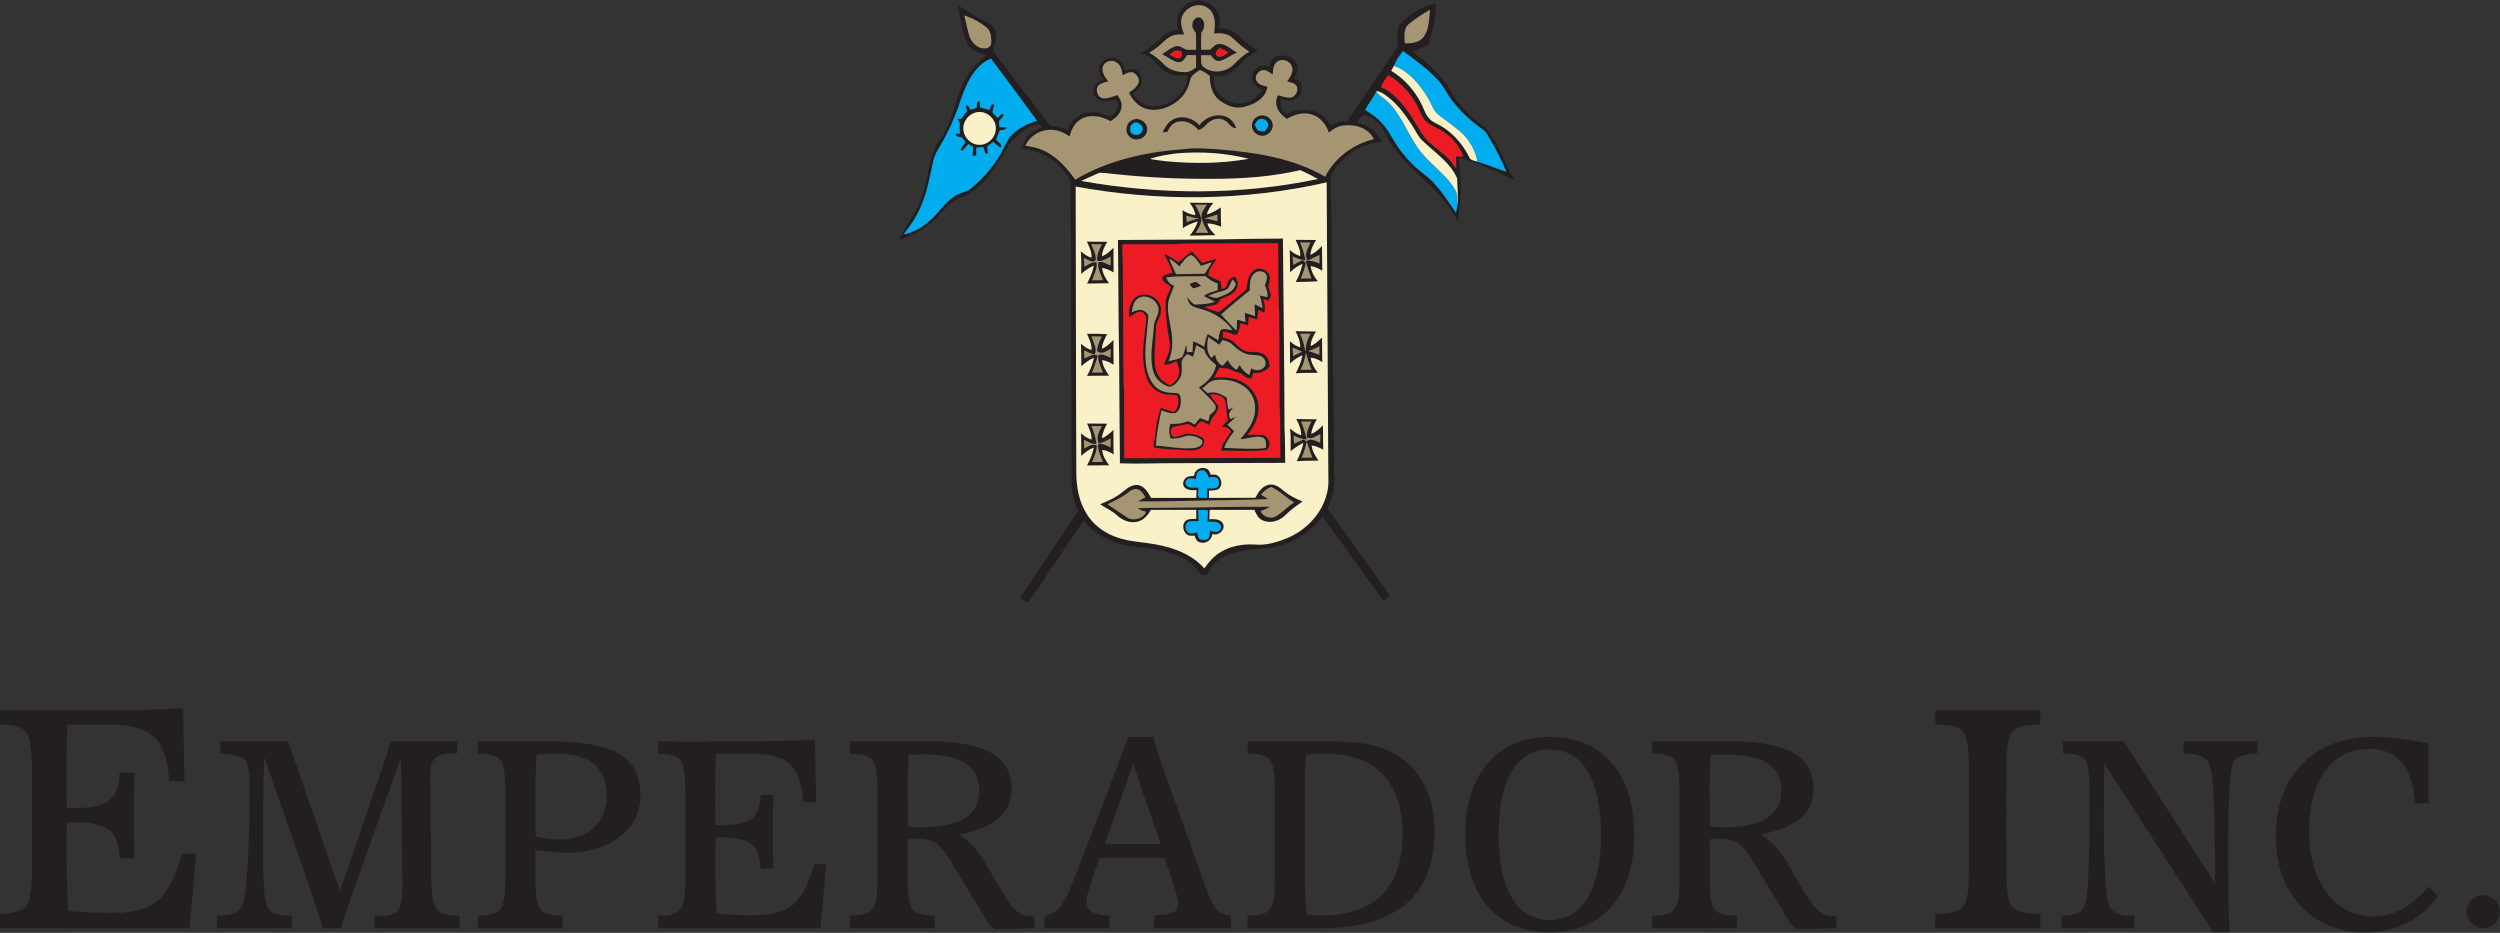 <?xml version="1.0" ?>
<svg xmlns="http://www.w3.org/2000/svg" viewBox="0 0 1549 578">
	<rect x="0" y="0" width="1549" height="578" fill="#333333" stroke="none"/>
	<style>
		.s0 { fill: #231f20 } 
		.s1 { fill: #a59573 } 
		.s2 { fill: #ed1b24 } 
		.s3 { fill: #01adef } 
		.s4 { fill: #faf1c8 } 
	</style>
	<g id="#231f20ff">
		<path id="Layer" fill-rule="evenodd" class="s0" d="m730.7 7.9c2-4.5 6.7-7.6 11.6-7.8 5.5 0.3 11.2 3.6 12.9 9 1 2.7 0.6 5.7 0.1 8.5 4.8-0.4 9.4 1.7 12.7 5 3.4 3.4 7.2 6.5 11.5 8.6-3.6 2.3-7.4 4.5-10.3 7.7-2.8 3.1-5.9 6.1-10 7.5-2.2 0.8-4.7 0.7-7.1 0.8-0.2 3.3 0.4 6.7 2.3 9.5 3.7 6 11.8 9 18.5 6.5 3.7-1.2 6.7-4 9.2-6.9-2.2-1.6-4.6-3.2-5.7-5.7-1.8-4 1-9.2 5.2-9.9 1.7-0.3 3.2 0.4 4.8 0.8 0.4-2 0.9-4.2 2.7-5.4 5-4 13.6-0.7 14.9 5.5 0.5 2.6-0.9 4.9-2.4 6.9 1.7 0.7 3.8 1.6 4.4 3.6 1 3.2 0.3 7.6-3.1 9.1-2.9 2-6.4 1.1-9.3 0-0.9 3.6 0.2 7.8 3.9 9.4 6.7-3.8 15.8-3.6 22 1.2 2.2 1.5 3.7 3.8 5.2 6 3-2 6.5-3 10.1-2.8 10.5-15.5 21.1-30.9 31.4-46.5-0.2-4.5-1.5-9.7 1.4-13.7 5.9-6.4 13.7-10.8 22.1-13-0.2 8.8-1.8 17.5-4.8 25.8-3.2 1.7-6.5 3.1-9.8 4.3 5.3 3.8 10.3 7.9 14.7 12.7 2.7 2.9 5.8 5.5 7.5 9.1 3.3 6.8 8.2 12.8 13.8 17.9 3.5 3.4 7.7 5.9 10.8 9.6 7.6 9.1 10.4 20.9 16.7 30.7-11.3-5.5-22.7-11.3-35.1-14.3 2.4 13.2 1.8 26.7-0.2 39.9-5.4-11.3-14.4-20.1-23.5-28.5-8.2-7.6-16.1-15.7-21.4-25.6-1.3-2.4-2-5.3-4.3-7-2.7-2.4-5.9-5.3-9.8-5-1.5 1.1-2.4 2.8-3.6 4.2 6.4 1.8 12.9 5.6 15.2 12.2-13 1.2-25.2 9.3-31.3 20.8-0.1 6.6-0.1 13.2 0.3 19.8 0.3 52.7 1.1 105.3 1.7 158-0.2 6.6 0.8 13.3-0.9 19.8-0.7 3-1.9 6-3.2 8.8q19.3 26.8 38.6 53.7-2 1.8-3.9 3.6c-12.6-17.5-25.2-34.9-37.8-52.3-8.1 11.1-21.1 18.2-34.6 19.6-9.1 0.7-18.6 1.3-26.9 5.4-4.1 2-7.1 5.7-9.1 9.8-0.8 2-3.2 1.2-4.8 1.3-2.6-4.6-6.7-8.3-11.5-10.6-8.7-4.2-18.4-5.7-27.9-6.7-12.6-0.8-25.2-6.2-33.2-16.2-11.4 17-23 33.8-34.4 50.8-1.7-1-3.4-2-4.9-3.2 11.9-17.9 23.9-35.7 35.9-53.6-2.9-6.1-4.2-12.9-4-19.7-0.1-23.6 0-47.3-0.3-71-0.2-38 0-76-0.4-114-2.5-5.1-6.6-9.3-11.1-12.7-5.7-4.3-12.6-6.3-19.5-7.4 1.1-3 2.6-6 5-8.2 2.4-2.3 5.4-3.6 8.3-4.8-0.6-0.6-1.2-1.2-1.9-1.7-6.7 0.2-12.2 5.1-16.7 9.7-3 2.8-4.5 6.8-6.6 10.3-5.1 8.7-11.6 17-19.9 22.9-2.4 1.8-5.5 2-8.1 3.4-5.5 2.8-8.9 8.2-13.3 12.3-6.3 6.2-14.2 10.6-22.7 12.8 3.7-6.6 7.8-12.9 11.5-19.5 4.4-8.4 5.6-17.9 7.8-27 1.5-5.4 2.6-11.2 6.4-15.5 8.8-11.8 9-27.4 16.9-39.7 3.1-5 7.4-9.2 12.2-12.6-4.3-0.9-8.5-2.7-11.6-5.9-3.7-7.8-5.1-16.4-6.3-24.9 6.2 4 12.6 7.8 19.2 11.1 2.9 1.3 4.1 4.5 4.2 7.4 0 3.3-0.9 6.6-1.8 9.8q17.7 23.2 35.5 46.4c3.7-0.2 7.4 0.7 10.6 2.7 2-6.4 8.3-11.4 15.2-11.2 4-0.4 7.7 1.4 11.3 2.7 4-1.8 6.4-7.1 3.6-10.9-2.9 0.8-5.9 2.1-8.8 1.1-2.7-0.7-5.3-2.8-5.2-5.7-0.5-3.9 3-6.6 6.4-7.5-1.7-2-3.3-4.3-2.9-7 0.7-4.9 6.7-8 11.1-5.8 2.9 1.2 4.5 4.3 4.7 7.4 2-0.6 4.1-1.6 6.2-0.8 4 1.5 5.8 7.1 3.4 10.6-1.1 1.8-3 2.9-4.5 4.2 2.5 3.9 6.2 7.3 11 7.8 8.1 1 16.2-3.8 20.5-10.4 1.8-2.6 2.3-5.7 2-8.7-4.3 0.4-8.9 0.3-12.7-1.9-3.8-2-5.8-5.9-9.2-8.4-2-1.7-4.6-2.6-7-3.5 4.6-1.8 8.4-4.9 11.8-8.4 3-3.3 7.1-5.7 11.6-5.9-0.8-3.5-0.8-7.3 0.8-10.6zm1.8 2c-1.4 3.8-0.3 8 1.3 11.5-2.5 0-5-0.2-7.3 0.7-2.7 0.9-4.8 3-6.9 5-2.2 2.2-4.9 3.9-7.5 5.6 3.5 1.9 6.5 4.5 9.2 7.3 3.4 3.6 8.7 4.8 13.5 4.7 2.4-0.1 4.4-1.6 6.3-2.9q-0.1-3.8 0-7.6-2.8-0.1-5.6-0.1c-1.2 2.3-3.1 5.1-6 4.4-3.5-1-6.3-3.4-9.5-4.9 2.6-1.6 5-3.7 7.9-4.8 2.5-1 4.8 0.9 6.9 1.9 2.1 0.3 4.2 0.1 6.3 0.1-0.1-3.5 0-6.9-0.1-10.3-1.1-1.6-2.6-3.3-2.2-5.4 0-2.5 2.6-5.4 5.2-4 3.1 2.1 2.6 6.6 0.3 9.1-0.1 3.5-0.1 7.1-0.1 10.6 1.9 0 3.8 0.1 5.7-0.1 1.7-1.2 2.9-3.5 5.3-3.4 4.5-0.4 7.6 3.4 11.3 5.3-3.6 1.4-6.7 4.1-10.5 5.1-2.6 0.7-4.5-1.6-5.8-3.5q-3 0-6 0c0.2 2.5-0.8 5.9 1.8 7.5 5.4 4.3 14.1 3 18.7-2 2.8-2.9 5.8-5.7 9.4-7.7-4.1-2.4-7.4-5.8-11-8.9-3-2.6-7.1-2.6-10.9-2.4 0.9-5.4 1.2-12.6-4.1-15.9-5.3-3.7-13.1-0.6-15.6 5.1zm140.4 5c-3.5 2.9-2.6 7.9-2.5 11.9 4.2 0.2 9.2-0.4 11.8-4.1 3.3-4.9 3.3-11.1 3.8-16.7-4.5 2.7-9 5.5-13.1 8.9zm-275.4-5.4c1 4.3 1.9 8.6 3.1 12.9 1.5 4.1 5.4 8.2 10.2 7.5 1.8-0.1 3.4-1.6 3.4-3.4 0.1-2.9-0.2-6-1.8-8.4-4.2-4-9.5-6.6-14.9-8.6zm156 24.6c2.4 2.7 5.6-0.2 7.8-1.7q-2.8-1.3-5.5-2.7c-1.4 1-3.1 2.4-2.3 4.4zm-28.9-0.3c2.2 1.2 4.7 3.2 7.3 1.8 0.3-1.1 0.3-2.4 0.5-3.6-1.2-0.3-2.4-0.7-3.6-0.7-1.7 0.2-2.9 1.6-4.2 2.5zm139.1 7q-0.8 1.6-1.7 3.1c7.9 4.7 14.2 11.8 18.4 19.9 1.8 3.2 2.6 7.1 5.3 9.8 2.1 2.3 5.2 3.2 7.9 4.9 7.2 4.5 12.9 11.2 16.7 18.8 0.7 2.2 3.3 2.2 5.1 2.9 6.1 1.9 12 4.2 18 6.3-2.8-6.9-6.3-13.5-10-20-1.3-2.1-2.3-4.7-4.4-6.1-6.5-4.5-12.5-9.8-17.5-15.9-3.9-4.3-6.2-9.7-9.9-14.2-6.5-7.2-14.5-13-22.3-18.7-2.2 2.8-4.4 5.8-5.6 9.2zm-265.6 13.8c-2.5 5.3-3.8 11-6.1 16.4-3 7.7-6.8 15.1-11.1 22.2-2.3 3.6-2.9 7.8-3.8 11.9-1.4 6.6-2.7 13.2-5.2 19.4-2.6 7.6-7.1 14.4-12 20.7 9-1.6 16.4-7.7 22.1-14.6 3.9-4.4 8-9.3 13.8-11.1 2.2-0.7 4.4-1.4 6.1-3 6.3-5.1 11.7-11.2 16.1-17.9 2.9-4.3 4.9-9.2 7.6-13.6 4.4-5 10.6-8.4 17-10.1-9.4-13-19-25.8-28.6-38.6-7.9 3.1-12.7 10.8-15.9 18.3zm193.2-16.3c-2.5 1.8-2.5 5.1-2.7 7.9-1.5-1-3-2.2-4.7-2.7-3.6-0.9-7.4 3.8-5.1 7 1.4 2.2 4.1 2.6 6.5 3.2-0.9 7-7.8 11-14.1 12.4-5.6 1.8-11.5-0.8-15.9-4.2-4.5-3.6-5.7-9.5-5.7-14.9-2-1.3-3.8-2.9-6.1-3.6-2.4 1.6-5.6 3.2-6.1 6.4-1.1 5-3.8 9.7-7.9 12.9-5.5 4.2-12.8 6.8-19.6 4.6-4.9-1.3-8.1-5.6-10.4-9.8 2.3-1.7 4.9-3.4 5.9-6.2 1-2.6-1.1-5.3-3.3-6.4-2.3-0.7-4.5 0.8-6.5 1.7-0.4-3-1.1-6.4-3.9-8-2.9-2-7.5-0.6-8.4 2.9-0.8 3.4 1.4 6.4 3.4 8.9-1.8 0.5-3.7 0.9-5.3 1.9-3.3 2.1-1.8 8.2 2.1 8.6 3.1 0.3 6-1.1 8.9-2 1.4 2.2 3 4.7 2.5 7.5-0.4 4-3.6 6.7-6.8 8.7-5.6-3.2-13.2-4.7-18.9-0.9-3.7 2.3-5.4 6.4-6.5 10.4-4.2-3.2-9.6-4.9-14.8-3.9-5.5 0.9-10.3 4.6-12.6 9.6 4.8 0.6 9.7 1.8 13.9 4.3 7 4 12.4 10.2 17 16.7 20.7-12.3 44.8-17.4 68.6-19 7.3-0.9 14.7-0.1 22 0.4 22.1 1.8 44.8 5.5 64.3 16.8 5.9-11.8 17.4-20.2 30.1-23.3-3.2-7-11.8-9.4-18.9-8.4-3.4 0.3-6.4 2.2-8.9 4.4-1.7-4.7-4.9-9.3-9.9-11-5.4-2.1-11.4-0.4-16.2 2.5-2.7-2.1-5.5-4.5-6.3-8-0.8-2.3 0-4.6 0.7-6.7 2.5 0.6 4.9 1.5 7.5 1.5 3.2-0.1 5.4-3.9 4.4-6.8-1.1-2.3-3.9-2.6-6.1-3.3 1.8-2.5 4-5.5 3.1-8.8-1-3.9-6.2-5.8-9.3-3.3zm64.3 15.6c5.8 2.4 10.1 6.9 14.1 11.6 3.9 5 7.2 10.4 10.4 15.9 3.5 6.2 9.6 10.1 14.9 14.6 3 2.4 5 5.6 7.3 8.6q0-3.8-0.1-7.6 2.3 0 4.6 0c-2.4-5.9-6.4-11.1-11.6-14.8-3.5-2.6-8-3.8-11.2-6.7-2.4-1.9-3.6-4.8-4.7-7.5-3.9-8.9-10.7-16.4-19.1-21.5-1.8 2.3-3.4 4.7-4.6 7.4zm-9.7 14.2c1.5 1.2 3.3 2.1 4.9 3.3 5.1 3.6 8.8 8.7 11.9 14.1 3.4 6.1 7.7 11.6 12.7 16.5 4.5 4.6 10.3 7.8 14.3 12.9 4.8 5.2 8.4 11.2 12.4 16.9 0.3-1.4 0.7-2.9 0.9-4.3 0.5-5.7 0.1-11.4-0.2-17.1-4.3-9.8-13.7-15.8-21.2-23-3-2.7-4.5-6.5-6.7-9.8-4-6.2-8.4-12.3-14.2-16.9-2.3-1.8-4.8-3.9-7.9-4.3-1.7 4.2-5 7.6-6.9 11.7zm-133.4 30.3c3.2 0.8 6.6 1 9.9 1.5 17 1.6 34.4 1.5 51.3-1.5-14.4-3.7-29.4-4.6-44.2-3.4-5.7 0.7-11.5 1.6-17 3.4zm88.1 8.1c-18.9 3.9-38.3 4.5-57.5 4.3-19.7-0.1-39.4-1.4-58.9-3.6-1.4-0.1-2.9-0.4-4.1 0.3-3.4 1.5-6.8 3.1-10.2 4.6 48.4 8.6 98.5 9 146.7-1.2-3.5-1.9-7.1-3.8-10.8-5.4-1.7 0.1-3.4 0.7-5.2 1zm-134.1 9.1c0.2 59.4 0.1 118.9 0.4 178.4 0.2 8.4 1.8 17.1 6.4 24.4 3.8 6.2 9.8 11 16.6 13.7 6.5 2.7 13.5 3.5 20.4 4.3 13.1 1.7 27 5.6 35.9 15.8 2.7-4 6-7.7 10.2-10.2 6.4-3.9 14.1-5.1 21.5-4.6 7 0.6 13.9-1.6 20.4-4.3 11.3-5 20.8-15 23.8-27.2 1.5-5.1 0.8-10.5 0.9-15.8-0.3-59-0.7-118-1-177.1-50.9 11.6-104.2 12-155.5 2.6z"/>
		<path id="Layer" fill-rule="evenodd" class="s0" d="m605.2 66.8c0.1-1.7-0.4-3.9 1.9-4.1q0.1 2 0.2 3.9c1.9 0.5 3.8 1 5.8 1.5q0.7-1.7 1.3-3.4c0.5 0 1.3 0.1 1.7 0.1-0.4 1.6-0.9 3.1-1.2 4.7 0.9 1.3 2.1 2.4 3.2 3.6q1.4-1.4 2.8-2.8c2 1.4-0.1 2.6-1.1 3.7-1.5 1.2-0.5 3.2-0.5 4.8 1.5 0 3 0 4.5 0.2-0.7 1.8-2.8 1.4-4.3 1.7-0.7 2-1.7 3.8-2.3 5.8 1 1.6 3.8 2.6 3.1 4.8-2.1-0.4-3.3-2.2-4.9-3.4-1.2 0.9-2.5 1.7-3.7 2.8 0 1.5 0.3 2.9 0.5 4.4-0.4 0-1.3-0.1-1.7-0.1q-0.6-2-1.1-3.9c-1.5 0.1-3 0.2-4.5 0.4q0 2.4 0 4.8-1.1 0.2-2.2 0.3 0.1-2.8 0.2-5.6-1.5-0.9-2.9-1.8-1.7 2-3.4 4.1c-0.4-0.1-1.2-0.3-1.6-0.3 0.9-1.8 2-3.4 3.3-4.9q-1.2-1.5-2.4-3c-1.6-0.2-3.4-0.3-3.9-2.2 0.7 0 2.1-0.1 2.8-0.1-0.2-2.1-0.3-4.3-0.1-6.4q-0.8-1.4-1.4-2.7c0.6 0 1.7 0 2.3 0q1.7-2.6 3.8-4.9c-0.4-1.1-1.1-2.1-1-3.3 1.7-1.1 2.1 1.6 3 2.5q1.9-0.6 3.8-1.2zm0.8 2.6c-4.9 0.5-9.1 4.9-9.1 9.9-0.2 5.2 4.1 10.1 9.3 10.4 5.2 0.5 10.2-3.7 10.7-8.9 1-6.1-4.7-12-10.9-11.4z"/>
		<path id="Layer" class="s0" d="m743.1 77.6c3.5-4.8 10-7.4 15.8-5.6 3.5 1 5.9 4.1 7.1 7.4-3.3 0.2-4.5-3.3-7-4.7-2.7-1.7-6.2-1.4-8.8 0.3-2.8 1.6-4.4 4.7-7.6 5.6-3.1-3.7-8.1-6.5-13.1-5.1-3.1 0.8-5 3.6-6.3 6.3-0.7 0-2.1 0.1-2.8 0.2 1.3-2.9 2.9-5.9 5.7-7.5 5.4-3.6 13-1.6 17 3.1z"/>
		<path id="Layer" fill-rule="evenodd" class="s0" d="m779.6 72c3.4-1.6 7.9 0.6 8.8 4.3 1.2 4.3-3.2 8.7-7.5 7.7-2.9-0.5-5.3-3.2-5.2-6.2-0.1-2.5 1.6-4.9 3.9-5.8zm-2.2 5c0.5 1.1 0.8 2.4 1.7 3.4 1.1 1.1 2.8 0.8 4.3 1.1 1.1-1.3 2.6-2.6 2.4-4.5-0.5-1.9-2.1-3.5-4.1-3.3-2.2-0.3-3.2 2-4.3 3.3z"/>
		<path id="Layer" fill-rule="evenodd" class="s0" d="m701.8 74.3c4.5-2.2 10.2 2.4 8.8 7.3-1 4.6-7.4 6.5-10.7 3.1-3.4-2.8-2.2-8.9 1.9-10.4zm0.1 2.3c-1.9 1-1.9 3.5-1.4 5.2 1.6 2.6 5.8 2.4 7.1-0.4 1.9-3.1-2.9-7.2-5.7-4.8z"/>
		<path id="Layer" fill-rule="evenodd" class="s0" d="m737.1 125.6q7.3 0 14.7 0.1c-1.7 2.1-3.4 4.3-4 7.1 3.2-0.7 5.9-2.5 8.6-4.3q0 6 0.2 12c-2.7-1.1-5.5-2-8.5-2.1 0.7 3 2.9 5.2 5 7.3-5.3 0-10.7 0.4-16 0.3 2.2-2.6 4-5.5 5-8.8-3.2 0.9-6.4 2.3-9.2 4.1 0-3.7-0.1-7.4-0.2-11.1 2.4 1.7 5 2.7 7.9 3.1-0.2-2.9-1.9-5.4-3.5-7.7zm3.3 1.2c1.4 2.2 2.6 4.6 3.4 7.1 1.6 3.7-1.2 7.3-3 10.4q3.9-0.1 7.9 0c-1.8-3.1-3.6-6.2-4.3-9.7-0.1-3 1.8-5.4 3.4-7.8q-3.7 0-7.4 0zm5.7 8.5q4.2 0.6 8.2 1.8 0-2.1 0-4.2c-2.7 1-5.4 1.7-8.2 2.4zm-11.2-1.7q0.2 2 0.4 4.1c2.5-1.1 5-1.8 7.7-2.3-2.7-0.3-5.4-1-8.1-1.8z"/>
		<path id="Layer" fill-rule="evenodd" class="s0" d="m692.7 148.7c21.3-0.1 42.7-0.3 64-0.4q19.1-0.4 38.2-0.5c0.3 39.2 0.9 78.3 1 117.4 0.4 7.2 0.2 14.4 0.4 21.6q-34.5 0.1-69 0.2c-11.2 0-22.3 0.5-33.4 0.1-0.2-22.2-0.4-44.3-0.5-66.4-0.5-24-0.4-48-0.7-72zm2.9 2.7c-0.6 4.2 0.2 8.4 0.1 12.6 0.1 21.9 0.3 43.8 0.4 65.7-0.2 6 0.6 12.1 0.4 18.2q0 18 0.1 36c32.2-0.1 64.5 0 96.7-0.2-0.2-11 0.2-21.9-0.5-32.8-0.1-19.2-0.1-38.3-0.2-57.5-0.9-14.2-0.4-28.5-0.7-42.7-14 0-28 0.1-41.9 0.2-8.1 0.1-16.2-0.2-24.3 0.4-10 0.1-20 0.1-30.1 0.1z"/>
		<path id="Layer" fill-rule="evenodd" class="s0" d="m802.7 148.6c4.2 0 8.5 0.1 12.7 0.1-1.6 2.8-3.3 5.8-3.4 9.2 2.8-1.2 5-3.3 7.1-5.5 0.1 5.2 0.1 10.3 0.2 15.4-2.2-1.5-4.6-2.5-7.2-2.9 0.4 3.5 2.2 6.6 4.4 9.4-4.6 0.3-9.2 0.4-13.7 0.4 2-3.5 3.4-7.2 4.2-11.2-2.9 1.2-5.5 3.1-7.7 5.2 0-4.6 0-9.3-0.2-13.9 1.9 1.7 4 3.2 6.5 3.8 0.3-3.6-1.4-6.8-2.9-10zm2.8 1.6c1.6 3.5 2.6 7.3 3.4 11-2.8-0.2-5.5-1-8-2.4q0.2 2.7 0.3 5.4 2.9-1.7 5.9-3.1 1 1 2 1.9c-0.8 3.3-1.8 6.5-3.2 9.6q3.3 0 6.7-0.1c-1.5-3.5-2.5-7.3-3.7-10.9 3-0.4 5.9 0.4 8.6 1.7q0-2.7 0.1-5.4c-2.4 1.2-4.8 2.3-7.2 3.6-2.9-3.4 0.1-7.9 1.6-11.2q-3.2 0-6.5-0.1z"/>
		<path id="Layer" fill-rule="evenodd" class="s0" d="m673.4 149.7c4.3 0 8.5 0.1 12.7 0.1-1.7 2.8-3.2 5.8-3.3 9 2.8-1.1 5-3.1 7.1-5.3 0.1 5.1 0 10.2 0.1 15.3-2.2-1.3-4.6-2.4-7.1-2.8 0.3 3.6 2.2 6.7 4.3 9.5q-6.8 0.1-13.7 0.2c1.9-3.5 3.5-7.2 4.2-11.1-2.9 1.2-5.5 3-7.8 5.2 0.1-4.7 0.1-9.4-0.2-14.1 1.9 1.8 4.1 3.2 6.6 4 0.2-3.6-1.4-6.8-2.9-10zm2.8 1.6c1.2 3.3 3.4 6.8 2.5 10.3-2.4 1.3-5-0.9-7.2-1.9q0.2 2.8 0.4 5.6c2.3-1.2 4.7-3.3 7.5-2.7 0.6 3.7-1.5 7.5-2.8 11.1q3.4-0.1 6.8-0.1c-1.3-3.5-3.5-7.3-2.9-11 2.5-1.1 5.2 1.1 7.6 1.9q0-2.8 0.1-5.5c-2.6 1.2-5.5 3.5-8.4 2.5-0.3-3.6 1.3-7 2.9-10.2q-3.3 0.1-6.5 0z"/>
		<path id="Layer" fill-rule="evenodd" class="s0" d="m730.3 162.4c2.8-2.1 5.1-4.7 8.1-6.6 2.4 2.2 4.4 4.7 6.6 7.1 2.9-0.8 5.7-2.1 8.8-2.5-1.8 3.3-5 6.2-5.1 10.1 2.3 1.7 5 2.6 7.6 3.7q0.3 2.5 0.7 5c1.2-0.6 2.8-0.9 3-2.4 0.7-2.7 2.5-5.3 5.5-5.3 1 2.1 2.1 4.4 1 6.6-1.3 4.1-5.8 5.4-9.4 6.9-2 0.7-2.1 3.6-4.2 3.9-2.2 0.6-4.5 1-6.8 1.4 2.8 1 5.5 2.2 8.4 2.8 0.9 0.4 1.7-0.5 2.5-1 5-4.3 10.2-8.4 15.2-12.8 0.7-4 0.8-8.8 4.4-11.5 3.3-3 9-0.9 10.1 3.3 0.5 2.4-0.6 4.7-0.8 7 0.4 1.4 1 2.6 1.4 4 0.5 1.6-0.8 2.9-1.4 4.3-1.1-0.4-2.1-0.7-3.2-1.1 1.1 2.7 1.3 5.6 0.8 8.5q-1.9-0.9-3.7-1.8c-0.2 2-0.5 4-0.8 5.9-1.8-0.4-3.6-0.9-5.3-1.5q-0.1 2.6-0.4 5.1-2.4-0.6-4.7-1.1c-0.5 2.4-0.9 5-2.3 7.1-3-0.2-5.6-1.9-8.6-2q0 1.8 0.1 3.6c2.2 0.7 4.7 0.8 6.4 2.6 2.5 2.4 5 5.1 8.5 6.2 3 0.4 6.2-0.3 9.1 1 3.4 1.1 4.9 4.9 4.9 8.2-2.4 3.2-6.4 4.3-10.2 4-0.3 1.2-0.5 2.6-1.4 3.6-2.6-0.2-4.6-2.1-6.6-3.6-2.7-0.2-4.9-1.6-7.3-2.6-1.9-0.3-3.8-0.4-5.7-0.6-1.1 2-2.1 4-3.2 6 5.8-0.4 11.9-0.2 17.1 2.6 5.9 3 10.3 9.2 10.4 15.9 0.3 6.4-2.9 12.4-7 17.1 3.2-0.1 6.4-0.4 9.6 0 4.1 0.9 5.9 7.3 2 9.5-9.2 0.7-18.5 0.3-27.7 0.2 0.3-4.6 3.7-8 5.9-11.7-0.6-2.4-3.4-2.9-5.5-3.2q1.8-2 3.7-4.1c-1-3.6-0.7-7.3-1.5-10.8-0.4-4.4-5.9-5.2-9.4-5.1 1.1 2.8 3.3 4.8 4.9 7.2 0.4 3.7-3.2 5.9-4.4 9q-0.6 1.4-1.2 2.8c-1.7-0.8-3.4-2.2-5.4-2.1-1.3 1.1-2.2 2.5-3.3 3.7-1.5-0.6-2.8-1.6-4.2-2.2-3.3 0.5-6.5 1.2-9.7 1.9-1.7 1.3-1.1 3.6-0.6 5.4 0.5 0.2 1.5 0.6 2 0.8 2.6-0.4 5-1.7 7.5-2.2 3.6 0 7.3 1.1 10.3 3.1 0.5 2 0.3 4.6-1.7 5.8-4.3 2.9-9.7 1.1-14.6 1.1-4.9 0-9.8-0.4-14.7-1.4 0.1-1.9 0.1-3.9 0-5.8q0.3 1.1 0.6 2.3c0.5-7.2 1.4-14.5 4-21.2q3.9 1.8 8.1 2.8c2.7-2.6 3.4-7 1.8-10.2-2.8-1-6 0-8.9-1.2-5.2-1.5-9-6.1-10.4-11.3-3.3-10.8-1.2-22.2 0.1-33.1 0.5-2.6-0.4-5.7-3.2-6.4-2.8-0.2-4.8 2.2-7.2 3.5-0.4-4.4 0.1-9.5 3.9-12.4 6.1-4.7 16.7 0.7 15.7 8.5 0.2 3.6-2.9 6.2-3 9.7q-0.4 8.7-0.9 17.5c0 4.7 0.1 10 3.1 13.9 1.6 2.3 4.1 3.7 6.6 5 2-1.5 4.1-3.1 4.9-5.6 1.5-3.1 0-6.4-1-9.4-2.5 0.9-5 2.9-7.8 1.9 1-2.8 2.3-5.4 3.2-8.2 1.2-4.8-0.7-9.5-1.1-14.2-0.5-6.1-1.7-12.1-0.8-18.2 0.9-2.5 2.3-4.8 3-7.5-2.1-1.4-4.9-2.7-5.5-5.4 1.2-2.4 4.2-2.6 6.5-3.2-1.3-4.1-3.3-7.8-5.1-11.6 3.2 1.2 6 3.2 8.9 5zm0.5 2.7c-1.9-1.9-4-3.5-6.3-4.8 1.2 3.3 2.7 6.5 4.2 9.6 5.9-0.1 11.9-0.2 17.8-0.3 1.5-2.3 3-4.7 4.3-7.1-2.3 0.7-4.4 1.5-6.7 2.2-1.8-2.3-3.3-5.7-6.3-6.7-3.1 1.4-5.1 4.4-7 7.1zm46.1 4.6c-2.6 2.7-2.5 6.7-2.5 10.2-6 4.9-12.1 9.7-17.8 15 3.2 3.3 6.1 6.9 9.5 9.9q0.4-3.4 0.4-6.8 2.6 0.8 5.2 1.5-0.2-2.8-0.5-5.7c2.1 0.6 4.3 1.3 6.4 2 0-2.4-0.2-4.8-0.3-7.3 1.7 0.8 3.4 1.6 5 2.4q-0.6-4-1.7-7.8 2.3 0.5 4.7 1c0.3-2.5-0.4-5-1.6-7.2 0.7-2.3 2.1-4.9 0.6-7.2-1.8-2.2-5.6-2.1-7.4 0zm-54.4 2.2c0.9 2.3 2.5 4.4 5 5.1-1.1 3.3-2.8 6.5-3.6 9.9-0.9 6.3 1 12.4 1.9 18.5 1 6.2 0.8 12.6-1.8 18.4 2.8-0.8 5.9-1 8.4-2.6 1.5-2.2 1.7-5.1 2.6-7.6q0.2 2.3 0.5 4.6 1.7-0.1 3.4-0.1 0.1-3.3 0.4-6.6c2.4 0.8 4.7 2 6.8 3.4 0.5-2.7 1.1-5.4 2.1-7.9 2.3 1.1 4.5 2.5 6.6 3.9 0.4-2.2 0.6-4.5 1.6-6.5 2.2-1.2 4.8 0.1 7.2 0.1-4.7-6.6-12-11.1-19.8-13.1-2-0.6-4.4-1-6-2.5-1.4-1.2-1.8-3.1-2.3-4.8 1.5 1.5 2.7 3.6 4.7 4.6 4.2-0.1 8.5-0.3 12.5-1.7-2.3-1.2-4.6-2.3-6.8-3.6 2.5-2 5.6-2.6 8.6-3.6 0-1.4-0.1-2.8-0.1-4.2-2.8-0.9-5.4-2.5-7.5-4.5-8.1 0.3-16.3-0.3-24.4 0.8zm41.2 1.3c-1.6 2.3-1.9 6.1-5.1 6.8-3.3 0.9-6.8 1.7-9.9 3.4 2.1 0.5 4.3 1.8 6.4 0.8 3.8-1.5 8.4-3 10.2-7 1-1.6-0.7-2.9-1.6-4zm-58.1 11.4c-3.1 1.7-3.9 5.5-4.3 8.8 2.1-0.8 4.5-1.9 6.8-1.1 1.6 0.7 3.5 2.1 3.4 4.1-0.6 9.6-2.6 19.2-1.5 28.8 0.6 5.7 2.4 11.8 7.1 15.4 3.3 2.6 7.7 2.8 11.7 3 1.9-0.3 2.7 1.9 2.8 3.4 0.3 3.1-0.3 6.9-3.1 8.8-3 0.8-6-0.5-8.8-1.5-1.7 7.2-3.1 14.5-3.5 21.8 7.9 0.5 15.7 2.3 23.6 1.5 2.4-0.3 6.1-1.7 5-4.8-3.1-2.5-7.6-3.7-11.4-2.2-2.6 0.9-5.3 1.1-8 1.2-1.1-3-1.4-6.2-0.2-9.2 3.2 0.2 6.5-0.1 9.5-1.2 2-1.1 3.8 0.9 5.5 1.7q1.6-2 3.3-4.1 2.6 0.9 5.2 2 0.4-1.9 0.9-3.9c1.9-1.5 4.6-3.3 3.3-6.2-2.8-4-6.7-7.2-10.1-10.8 5.1-3.1 9.6-7.8 10.7-13.9-3.1-2.7-6.4-5.4-7.3-9.5q-2.5-1.5-5-2.8-1 3.5-1.9 7.1-1.9-0.8-3.8-1.6c-1.2 1.3-2.7 2.5-3.3 4.3-0.3 2.8 0.5 5.7-0.3 8.6-0.7 2.6-2.6 4.8-4.7 6.4-1 0.8-2.5 1.2-3.7 0.7-4.3-1.6-8-5.2-9.1-9.8-2.3-8.9-0.1-18.1 0.5-27.1-0.1-3.6 2.6-6.4 2.9-9.9 0.5-6-7-10.8-12.2-8zm43 24.3c-0.8 4.3-1.3 9.3 2 12.9q1.1-1.1 2.3-2.1c0.4 2.9 1.8 5.7 4.7 6.9q1.6-1.7 3.1-3.5c1.3 2.4 3 4.7 5.5 6q0.9-1.5 1.9-2.9c1.3 2.6 3.4 4.7 6 6.2q0.5-2.1 1.1-4.2c2.4 1.4 5.6 1.8 7.7-0.4 2.7-2.2 0.7-6.7-2.4-7.4-2.9-0.6-5.9-0.2-8.7-1.3-3.1-1-5.7-3.2-8-5.4-1.7-1.8-4.1-2.3-6.3-3q-1.1 1.5-2.1 2.9c-2.2-1.7-4.5-3.3-6.8-4.7zm-3.7 31.8q1.7 1.4 3.4 2.9c4.2-1.4 8.4 0.5 11.9 2.9q0 3.7 1 7.3 1.4-0.7 2.9-1.4c-0.9 1.2-2 2.4-2.5 3.8-0.3 1.2 0.3 2.3 0.6 3.5 1.1-0.5 2.4-0.8 3.6-1.3-1.8 1.6-3.5 3.2-5.3 4.8q2.2 1.8 4.2 4c-2.5 3.2-4.9 6.5-6.2 10.3 8.6 0.2 17.3 1.1 25.9 0.1 0.1-2.4 0.4-5.8-2.5-6.7-4.4-1-8.8 1-13.3 1.2 4.1-5.1 8.6-10.6 9-17.4 0.6-5.7-1.8-11.7-6.6-15.1-5.1-3.8-11.8-4.9-18.1-4.1-3.3 0.4-5.5 3.3-8 5.2z"/>
		<path id="Layer" class="s0" d="m737 176c1.2-0.5 2.4-1.2 3.8-1.3 1.4 0.3 2.3 1.5 3.4 2.4-1.6 0.6-3.2 1.2-4.9 1.6-0.9-0.8-1.6-1.8-2.3-2.7z"/>
		<path id="Layer" fill-rule="evenodd" class="s0" d="m802.7 205.2c4.2 0 8.5 0.2 12.7 0.2-1.6 2.7-3.3 5.7-3.3 9 2.7-1.1 4.9-3.2 7-5.3 0.1 5.1 0.1 10.2 0.2 15.3-2.2-1.5-4.6-2.6-7.2-2.8 0.4 3.5 2.3 6.6 4.4 9.4-4.6 0.1-9.1-0.1-13.7 0.3 1.9-3.5 3.5-7.3 4.2-11.2-2.9 1.2-5.5 3-7.7 5.2 0-4.6 0-9.3-0.1-13.9 1.8 1.7 3.9 3.1 6.4 3.8 0.2-3.6-1.4-6.9-2.9-10zm2.8 1.6c1.5 3.3 2.6 6.8 3.2 10.5 0.1 0 0.3 0 0.4 0-0.2-3.7 1.1-7.3 2.9-10.5q-3.3 0-6.5 0zm5 10.7q3.5 1 7 2.4 0-2.7 0-5.4c-2.2 1.3-4.6 2.3-7 3zm-9.6-2.1c0.1 1.7 0.1 3.5 0.4 5.2 1.9-0.9 3.7-1.9 5.5-2.7q-3-1.2-5.9-2.5zm8.3 3c-0.7 3.7-1.6 7.4-3.4 10.8q3.4-0.1 6.9-0.1c-1.5-3.5-2.7-7-3.5-10.7z"/>
		<path id="Layer" fill-rule="evenodd" class="s0" d="m673.5 206.8c4.2 0 8.3 0 12.5 0.2-1.5 2.8-3 5.8-3.3 9.1 2.9-1.2 5.1-3.3 7.2-5.5 0 5.1 0 10.3 0.1 15.4-2.2-1.4-4.5-2.5-7.1-2.9 0.3 3.7 2.3 6.7 4.3 9.7-4.6 0-9.2 0-13.7 0.1 2-3.5 3.5-7.3 4.3-11.2-2.9 1.2-5.5 3.1-7.8 5.2-0.1-4.6 0-9.3-0.2-13.9 1.9 1.7 4 3.2 6.5 3.8 0.2-3.6-1.5-6.8-2.8-10zm2.8 1.6c1 3.6 4 7.7 1.8 11.4q-3.3-1.2-6.5-2.8 0.1 2.6 0.3 5.2c2.5-1.2 5.4-3.3 8.3-1.8-1.2 3.5-2.1 7.1-3.6 10.5q3.4-0.1 6.8-0.1c-1.3-3.5-3.4-7.1-2.9-10.8 2.7-1.1 5.2 0.7 7.6 1.6q0-2.7 0.1-5.5c-2.4 1.4-6.1 4.1-8.4 1.2 0.1-3.2 1.5-6.1 2.9-8.8q-3.2-0.1-6.4-0.1z"/>
		<path id="Layer" fill-rule="evenodd" class="s0" d="m803.2 259.6c4.3 0.1 8.5 0.2 12.7 0.2-1.6 2.8-3.1 5.7-3.4 9 2.8-1 5.1-3.1 7.2-5.3 0.1 5.1 0 10.2 0.2 15.2-2.2-1.3-4.6-2.4-7.2-2.7 0.3 3.5 2.3 6.6 4.3 9.4-4.5 0.1-9.1 0-13.6 0.4 1.8-3.6 3.4-7.3 4.2-11.3-3 1.3-5.5 3.1-7.9 5.1-0.1-4.7 0.2-9.5-0.4-14.2 2 1.9 4.2 3.5 6.9 4.3 0.1-3.6-1.4-6.9-3-10.1zm2.9 1.6c1.6 3.5 2.6 7.3 3.6 11-2.9-0.1-5.7-1-8.2-2.4 0.1 1.7 0.1 3.4 0.3 5.1 2-0.8 4-1.9 6.1-2.7q0.7 0.7 1.5 1.4c2.5-2.6 5.8-0.2 8.6 0.7q0-2.7 0.1-5.4c-2.4 1.1-4.9 3.2-7.7 2.4l-0.7-0.4c-0.2-3.5 1.3-6.7 2.9-9.7q-3.3 0-6.5 0zm3.6 12.5c-0.9 3.4-1.7 6.8-3.3 9.9q3.4-0.1 6.8-0.1c-1.4-3.2-2.3-6.5-3.5-9.8z"/>
		<path id="Layer" fill-rule="evenodd" class="s0" d="m673.5 262.4c4.2 0 8.3 0.1 12.5 0.1-1.6 2.8-2.9 5.8-3.3 9 2.8-1 5.1-3.1 7.2-5.2 0 5.1 0 10.2 0.1 15.3-2.1-1.5-4.5-2.6-7.1-2.8 0.3 3.6 2.3 6.6 4.3 9.5q-6.8 0-13.7 0.1c1.9-3.5 3.5-7.2 4.2-11.1-2.9 1.2-5.5 3-7.8 5.2 0.1-4.7 0-9.4-0.1-14.1 1.8 1.8 4 3.2 6.5 4 0.2-3.6-1.4-6.8-2.8-10zm2.7 1.6c1.6 3.4 2.7 7.1 3.1 10.9-2.7 0.7-5.2-1.4-7.7-2.4q0.1 2.7 0.2 5.4c2.3-1.3 4.9-3.1 7.7-2 0.2 3.6-1.6 7.1-2.9 10.4q3.4-0.1 6.8-0.1c-1.4-3.2-2.7-6.3-3.2-9.7 0.1-0.3 0.3-0.9 0.4-1.3 2.6-0.8 5.1 1.1 7.5 2q0-2.8 0.1-5.6c-2.3 1.4-4.7 2.4-7.2 3.3-2.3-3.6 0.1-7.6 1.7-10.9q-3.2 0-6.5 0z"/>
		<path id="Layer" fill-rule="evenodd" class="s0" d="m740 293.9c0.7-3.4 5.2-5.1 8.1-3.2 1.2 0.7 1.5 2.2 2.1 3.4 1.2 0 2.6-0.3 3.8 0.3 2.7 1.4 3.5 5.2 1.9 7.7-1.5 2.2-4.5 1.6-6.8 1.9q0 2.2 0 4.5 14.3 0 28.7-0.1c1.8-3.4 4.3-7.3 8.5-8.1 3.6-0.7 6.7 1.8 9.3 4 3.4 2.8 7.4 4.8 11.5 6.4-3.7 2.6-7.5 5.3-10.7 8.5-3.6 3.6-9.5 5.5-14.3 3.1-2.6-1.2-3.8-3.9-4.9-6.4-9.2 0.1-18.4 0-27.6 0q-0.2 2.9-0.3 5.8c2.9-0.1 6.9-0.3 8.5 2.8 1.7 3.9-2.8 7.7-6.6 6.4-0.3 3.5-3.9 6.3-7.4 5.2-2.2-0.3-3.1-2.4-3.6-4.2-1 0-2.1 0.1-3.2 0-3.8-0.9-5.3-6.7-2.2-9.3 1.8-1.4 4.3-0.9 6.4-1.1q0-2.8 0-5.6c-9.4 0.1-18.7 0-28.1 0-1.6 2.9-3.8 5.7-7 6.9-4.8 2-10.4-0.1-14-3.5-3.1-2.9-7.1-4.5-10.5-6.9 5.4-2 10.6-4.7 15-8.4 2.6-2.2 6.1-4.4 9.6-3.2 3.5 1.2 5.3 4.7 7.1 7.7 9.3-0.1 18.6 0 27.9 0q0.1-2.4 0.2-4.8c-2.6 0-5.7 0.3-7.6-1.9-2-2.5 0.3-6.6 3.4-6.7 0.9-0.4 2.8 0.5 2.8-1.2zm1 2.9c-1.6-0.2-3.3-0.7-4.9-0.2-0.9 0.8-2.2 2.1-1.4 3.3 1.2 3.2 5.3 2 7.9 2.2 0.1 2.1-1 4.5 0.3 6.3 1.7 0.2 3.4 0.1 5.1 0.1q0-3 0-5.9c1.9 0 3.8 0.3 5.7-0.3 2.1-1.4 2.1-4.7 0.2-6.4-1.6-0.6-3.4-0.2-5.1-0.1-0.5-2.2-2.1-5.2-4.9-4.3-2.5 0.4-2.7 3.3-2.9 5.3zm40.3 9.8c1.5 0.8 3 1.6 4.4 2.6-6.9 0.4-13.8 0.4-20.6 0.6-20 0.2-40 1-59.9 0.9q2.2-1.4 4.5-2.6c-1.3-2-2.6-4.5-5.1-5-2.3-0.5-4.3 1-5.9 2.3-3.8 3-8.2 4.8-12.5 7 4.3 3.1 8.7 5.9 13.1 8.8 3.9 1.5 9.2 0.1 10.8-4.1-1.8-0.5-3.7-1-5.1-2.2 6.1-0.3 12.3-0.2 18.5-0.3 21-0.1 42.1-0.8 63.2-0.6-1.7 1.3-3.7 2-5.7 2.6 1.5 3.6 6.4 5.4 9.8 3.2 3.9-2.5 7.1-5.9 11-8.5-4.9-3-8.9-7.2-14.2-9.6-2.5 1-4.8 2.7-6.3 4.9zm-39 9.4c0.2 2.3 0.2 4.6 0.3 6.9-2 0.1-4-0.2-6 0.2-2.5 1.3-2.7 4.8-0.6 6.7 1.5 1.5 3.9 0.6 5.7 0 0.4 1.5 0.4 3.5 2 4.4 1.5 0.5 3.3 0.6 4.6-0.3 1.4-1.3 1.2-3.4 1.4-5.1 1.9 0.4 4.1 1.5 5.7 0 1.4-0.9 1.6-3.3 0.2-4.3-2-1.8-5-1.1-7.5-1.3 0.1-2.3 0.4-4.5 0.4-6.7-1.7-1.1-4.2-0.3-6.2-0.5z"/>
		<path id="Layer" fill-rule="evenodd" class="s0" d="m59.7 440c17.8 0 35.5 0.1 53.2-1.2 0.1 0.1 0.4 0.3 0.6 0.5 0.3 14.9 0.4 29.8 0.8 44.7q-4.7 0-9.5 0c-0.6-8.9-2.1-18.4-7.7-25.7-5.4-6.4-14.3-8.3-22.3-9.1-11-0.5-22-0.1-33-0.2-0.7 17.2-0.6 34.4-0.4 51.5 8.7 0.1 18.2 0.8 25.7-4.3 5.6-3.8 7-11.1 6.9-17.4q4.6 0 9.2 0c-0.4 17.7-0.6 35.3 0.1 53q-4.6 0-9.2 0c-0.4-6.7-1.6-14.7-7.8-18.5-7.5-4.2-16.5-3.8-24.9-3.6q-0.5 27.4 0.8 54.8c10.8 0.9 21.7 1.4 32.6 1 8.7-0.6 18.2-2.5 24.6-9.1 7-7.6 10.4-17.6 13.4-27.3 2.9-0.2 5.8-0.3 8.7-0.1-1.4 15.4-2.6 30.8-4.1 46.2-39.1-0.1-78.2 0-117.4-0.1q0-4.5 0-9c4.8-0.1 9.9-0.2 14.1-2.7 3.1-1.8 4-5.6 4.6-8.9 1.6-9.2 1-18.6 1.1-27.9 0-17.3 0-34.7 0-52.1-0.2-6-0.4-12.3-2.1-18.1-0.7-2.3-2.2-4.1-4.3-5.2-4.1-2.2-8.8-2.2-13.4-2.2q0-4.5 0.1-9c19.9 0.4 39.8 0 59.6 0zm1139.4 0c21.7 0 43.4 0 65.1 0q0 4.5 0 9c-5.2 0-10.9-0.1-15.5 2.7-2.4 1.5-3.6 4.3-4.2 7-1.7 7.6-1.3 15.5-1.4 23.3 0 20.9-0.1 41.8 0.1 62.8 0.4 5.5 0.2 11.6 3.3 16.6 4.3 4.9 11.7 4.5 17.7 4.7q0 4.5 0 9.1-32.5 0-65.1 0 0-4.6 0-9.1c5.8-0.2 12.7 0.2 17.1-4.2 3.4-4.6 3.1-10.7 3.6-16.1 0.2-22.3 0-44.5 0.1-66.8 0-7.1 0.2-14.3-1.5-21.2-0.7-2.6-2.1-5.2-4.6-6.4-4.4-2.5-9.7-2.4-14.6-2.4-0.1-3-0.1-6-0.1-9zm-499.9 16.6q7.7 0 15.4 0c3.5 14.2 9.2 27.7 13.9 41.4q9.5 26.5 19 52.9c1.4 3.9 3 7.9 5.4 11.3 2.1 3.3 6 4.8 9.8 5.1 0.2 2.6 0.2 5.2 0.2 7.8-16 0.1-31.9 0-47.9 0.1 0-2.7 0-5.3 0.3-8 4.2-0.2 8.7-0.2 12.4-2.4 2.9-1.9 2.6-5.8 1.8-8.7-2.3-8.2-5.3-16.3-7.7-24.5q-20.3-0.1-40.6 0c-2.2 7.2-4.9 14.2-7.1 21.4-1 3.6-1.6 8.2 1.3 11.1 3.3 2.8 7.9 3 12.1 3.2q0 3.9 0 7.9-20.1 0-40.3 0c0-2.6 0-5.2 0-7.8 4.1-0.6 7.9-2.8 10.3-6.2 4.3-6.1 6.7-13.2 9.4-20.1 10.8-28.2 21.7-56.3 32.3-84.5zm2.9 16.9c-6 16.5-11.7 33.1-17.6 49.5q17.3 0 34.7 0c-5.7-16.5-11.3-33-17.1-49.5zm252.3-16.6c13.3-1.2 27.7 1.4 38.2 10.1 10.6 8.4 16.8 21.4 18.7 34.6 2.2 13.9 1.8 28.4-2.5 41.9-3.8 11.7-11.7 22.2-22.6 28.1-9.3 5.1-20.1 6.6-30.6 5.9-11.6-0.6-23.2-5.1-31.4-13.5-10.5-10.3-15.2-25.2-16-39.6-1-14.9 0.6-30.6 8.1-43.8 5.3-9.3 13.8-16.9 23.9-20.6 4.5-1.8 9.4-2.7 14.2-3.1zm-1.4 8.4c-5 1.2-9.5 4.1-12.9 8-4.7 5.5-7.4 12.5-9.1 19.4-2.2 9.9-2.7 20-2.3 30.1 0.6 13.1 2.5 27.2 11 37.8 7 8.9 20 11.7 30.4 7.7 5.9-2.1 10.5-6.8 13.7-12.1 4.2-7.2 6.2-15.4 7.3-23.5 1.3-11.5 1.2-23.2-0.6-34.7-1.1-6.2-2.8-12.5-5.7-18.1-3.1-6.1-8.2-11.4-14.7-13.8-5.5-2-11.5-2.2-17.1-0.8zm510.2-8.4c14-1.1 27.9 1 41.6 3.7q-0.1 18.5 0 37.1-4.2-0.1-8.4 0c-0.9-9.7-2.7-20.2-10-27.2-7-6.7-17.5-7.5-26.5-5.7-9 1.8-16.5 8.1-21.1 15.8-6.6 10.8-8.2 23.8-8.1 36.2 0.3 12.7 3.2 25.9 11 36.3 4.3 6 10.5 10.9 17.6 13.1 10.1 3 21.4 1.7 30.4-3.7 5.8-3.4 10.7-8.1 15.1-13.2 1.9 2 4 3.8 5.7 6-9.7 14.5-27.4 22.5-44.6 22.3-13.8 0.4-27.9-4.2-37.9-13.9-9.2-8.5-15-20.3-16.9-32.6-1.4-9.8-1.3-19.7 0.6-29.4 2.6-12.4 9-24.2 18.9-32.2 9.1-7.7 20.9-11.6 32.6-12.6zm-999.8 2.3c13.9 0 27.8 0 41.7-0.9 0 12.9 0.3 25.8 0.6 38.7q-4 0-8 0c-0.8-7.7-1.9-15.9-6.8-22.1-4.1-4.9-10.7-6.7-16.8-7.4-10.2-1.1-20.4-0.3-30.6-0.4-0.4 14.7-0.4 29.4-0.2 44.1 7.3 0.1 15.2 0.5 21.6-3.5 5-3.2 6.3-9.6 6.3-15.1q3.9-0.1 7.8 0c-0.2 15.2-0.2 30.4 0 45.6q-3.8-0.1-7.7 0c-0.5-5.7-1.2-12.6-6.6-15.9-6.4-3.7-14.2-3.5-21.4-3.3-0.1 15.7-0.3 31.4 0.7 47 9.2 1 18.5 1.2 27.7 0.9 7.7-0.5 16.1-2.3 21.6-8.2 5.9-6.5 8.6-15.1 11.3-23.3q3.6 0.1 7.3 0c-1.2 13.3-2.2 26.5-3.5 39.8-33.6 0-67.1-0.1-100.6 0q-0.1-4 0-7.9c4.7 0 10.4 0 13.8-3.9 2.7-4.2 2.7-9.5 3-14.3 0.1-15.3 0-30.6 0-45.9-0.1-7.8 0.3-15.6-0.4-23.4-0.6-3.5-0.8-7.6-3.7-10-3.6-2.7-8.4-2.6-12.7-2.9q0-3.9 0.1-7.7c18.5 0.8 37 0 55.5 0zm-326.9 0q21 0 42 0c10.7 31 21.4 61.9 32.1 92.8 6.1-16.7 11.6-33.7 17.5-50.6 4.7-14.1 9.7-28 14.1-42.2 13.7 0.2 27.3-0.2 41 0.2 0.1 2.5 0 5 0.1 7.5-4.8-0.1-10.4-0.4-14.1 3.1-3.2 4-2.6 9.5-2.6 14.3 0.2 11.4-0.1 22.7 0.4 34 0.1 10.8 0 21.7 0.4 32.5 0.5 4.3 0.7 9 3.3 12.7 3.5 3.8 9.2 3.7 14 3.8q0 3.9 0 7.9c-17.5-0.1-35 0.1-52.5-0.1-0.5-2.6-0.3-5.3 0.1-7.9 4.8 0.5 10.9 0.7 14.4-3.3 2.6-4.4 2.3-9.7 2.6-14.6 0-21.2-0.5-42.3-0.5-63.5-0.3-5.5-0.2-11-0.4-16.4-11.1 30.8-22 61.8-33 92.7-1.6 4.3-2.7 8.7-4.2 13.1q-5.5-0.1-11.1 0c-4.3-14.5-9.5-28.7-14.4-43q-11-31.6-22-63.2c-0.7 23-0.9 46-0.6 69 0.3 7.3 0.2 14.7 1.8 21.9 0.5 2.6 2.2 4.8 4.7 5.8 3.5 1.5 7.5 1.4 11.3 1.6q0 3.9 0 7.8-23.2 0.1-46.5 0.1 0-4 0-7.9c4.6-0.2 9.9 0.3 13.5-3.1 3.2-3.4 3.5-8.3 4.2-12.7 2-19.1 2.5-38.2 2.6-57.4-0.1-6 0.4-12.2-0.9-18.1-0.5-2.5-1.4-5.2-3.8-6.4-4.2-2.2-9-2.3-13.5-2.6q-0.1-3.9 0-7.8zm159.6 0c19 0.2 38-0.4 56.9 0.5 10.2 0.9 20.7 2.1 29.9 6.9 6.5 3.4 11.3 9.8 12.9 17 1.5 7.3 1.5 15.3-1.5 22.2-5.3 11.5-17.2 18.7-29.3 21.1-11 2.6-22.2 1-33.3-0.2 0.2 9.6-0.3 19.2 0.6 28.8 0.5 3.1 1 6.6 3.4 8.8 3.6 2.9 8.5 2.9 12.9 3q0 3.9 0 7.9c-17.5-0.1-35 0-52.5 0q0-4 0-7.9c4.3 0 9-0.1 12.6-2.7 2.4-1.8 3.1-4.9 3.6-7.6 1.1-7.6 0.8-15.2 0.8-22.9q0-23 0-46c-0.4-5.7 0.1-11.8-2.9-16.9-3.3-4.2-9.3-4-14.1-4.2q-0.1-3.9 0-7.8zm36.3 8.7c-0.7 12.5-0.7 25.1-0.7 37.6 0.2 4.2-0.4 8.5 0.4 12.7 7.4 2 15.5 2.6 23.1 1 5.2-1.1 10.2-3.6 13.8-7.6 5.7-5.9 7.6-14.7 6.7-22.7-0.6-6.1-3.2-12.3-8.3-16-6.1-4.4-13.8-5.7-21.1-5.9-4.7 0-9.4-0.2-13.9 0.9zm194.3-8.7c12.4 0 24.8 0 37.2 0 14 0 28.3-0.3 41.8 3.7 6 1.9 12 4.8 15.9 9.8 4.7 5.8 6 13.6 4.8 20.7-0.9 6.3-4.8 11.8-9.9 15.3-6.7 4.6-14.6 6.8-22.4 8.4 6.1 3.7 11.2 9.1 14.9 15.1 4.1 6.8 8 13.6 12.1 20.4 2.8 5 5.8 10.3 11 13.3 2.6 1.6 5.8 1.9 8.8 1.7q0 3.8 0 7.5c-7.8 0.1-15.6 0.5-23.3 0.5-2.6 0.1-4.4-2.1-5.6-4.1-7.6-12.5-15.1-25.1-22.7-37.6-2.6-4.1-5.3-8.3-9.1-11.3-5.2-3.5-11.9-3.3-17.9-2.4 0.2 11.5-0.4 23.1 0.5 34.6 0.5 3.2 0.9 6.7 3.1 9.2 3.6 3.2 8.7 3.2 13.3 3.3q0 3.9 0 7.9-26.3 0-52.5 0 0-4 0-7.9c4.7-0.1 10.3 0 13.8-3.8 2.9-4.1 2.7-9.4 3.1-14.2 0.2-14.6 0.1-29.2 0.1-43.8-0.2-9.4 0.5-18.9-0.8-28.3-0.5-2.9-1.3-6.2-4-7.8-3.6-2.3-8.1-2.3-12.2-2.4q0-3.9 0-7.8zm36.3 8.6c-0.4 9.6-1 19.1-0.4 28.6 0 5.3 0 10.5 0 15.8 9.3 0.7 18.8 0.6 27.8-2 5.7-1.6 11.3-4.9 14.1-10.4 3.4-6.5 3-14.8-0.6-21.2-3.6-5.9-10.6-8.7-17.1-9.9-7.9-1.3-15.9-1.7-23.8-0.9zm210-1c0-2.5 0-5 0-7.6 10.2 0.1 20.4 0 30.6 0 11.8 0.1 23.7-0.3 35.5 0.8 6.6 0.7 13.3 1.7 19.4 4.3 9.9 4.1 18.5 11.4 23.5 21 4.9 9.2 7 19.6 6.8 30 0.1 13.1-2.8 26.7-10.7 37.4-7.1 9.6-18.1 15.7-29.5 18.8-15.1 4.3-30.9 3.6-46.5 3.7q-14.6 0-29.1 0-0.1-4 0-8c4.7 0.1 10.4 0 13.8-3.8 3-4.6 2.8-10.4 3-15.6 0-20.9 0-41.8 0-62.7-0.2-4.8-0.3-10.1-3-14.2-3.4-3.9-9.1-3.6-13.8-4.1zm36.2 0.9c-0.3 3.5-0.6 7.1-0.6 10.6 0 22.6 0 45.3 0 67.9-0.1 6.8 0.4 13.5 1.1 20.2 5.2 1 10.6 0.8 15.9 0.6 11.8-1 24.2-4.9 32.2-14.2 9.3-10.6 11.6-25.4 11.2-39-0.4-13.6-4.5-28.2-15.5-37.1-12.3-10-29.2-10.7-44.3-9zm214.5-8.5q18.5 0 36.9 0c14 0 28.3-0.3 41.9 3.7 6.8 2 13.7 5.7 17.6 11.9 3.4 5.5 4.2 12.3 3.2 18.6-0.9 6.3-4.8 12-10.1 15.5-6.6 4.4-14.4 6.6-22.1 8.2 6.2 3.9 11.3 9.2 15 15.4 4 6.7 7.9 13.3 11.8 20 3 5.1 6.1 10.6 11.4 13.5 2.6 1.6 5.6 1.8 8.6 1.6 0 2.5 0 5.1-0.2 7.5-7.8 0.1-15.7 0.5-23.5 0.4-3.2 0-4.7-3.2-6.2-5.5-7.9-13.1-15.6-26.2-23.7-39.2-2.5-3.6-5.2-7.5-9.3-9.4-4.9-2.2-10.5-2-15.7-1.3 0.2 10.3-0.1 20.6 0.2 30.9 0.3 4.2 0.5 8.8 2.8 12.4 3.5 3.9 9.1 3.8 13.8 3.9q0.1 3.9 0.1 7.8-26.3 0.1-52.5 0.1 0-4 0-7.9c5-0.1 11-0.1 14.2-4.4 2.3-4.2 2.3-9.1 2.6-13.7 0.1-15.1 0.1-30.1 0.1-45.2-0.2-8.1 0.4-16.2-0.4-24.3-0.6-3.6-0.9-7.9-4.1-10.2-3.6-2.4-8.2-2.4-12.4-2.6q0-3.8 0-7.7zm36.4 8.4c-1.4 14.8-0.5 29.7-0.7 44.6 10.7 0.7 21.8 0.7 31.8-3.4 6.1-2.5 11.2-7.9 12.2-14.6 0.4-4.4 0.4-9.1-1.4-13.3-2.2-5.4-7.3-9-12.7-10.7-9.4-3.1-19.5-2.8-29.2-2.6zm218.1-8.4c12.5 0 25 0.1 37.5 0 19 29.2 37.7 58.7 56.7 88 0.1-18.2-0.2-36.4-0.9-54.6-0.6-6.6-0.6-13.6-3-19.9-3-5.5-10.2-5.4-15.6-5.7q0-3.9 0-7.8c15.2 0 30.3 0.1 45.5 0 0.3 2.5 0.5 5.1 0.2 7.6-4.7 0.9-10.7 0-14 4.2-2.4 3.8-2.3 8.4-2.9 12.6-1.5 22.9-1.2 45.8-1 68.7 0.2 8.4 0.2 16.8 0.7 25.2q-5.1 0.1-10.1 0.1c-22.6-34.8-45-69.8-67.5-104.6-0.3 25.1-0.8 50.4 0.9 75.5 0.7 4.8 0.4 10.1 3.1 14.4 3.3 4.5 9.5 4.4 14.5 4.4q0 3.9 0 7.9c-15-0.1-30 0-44.9-0.1q0-3.9 0-7.8c4.5-0.2 10.2-0.2 13.2-4.2 2.5-4.1 2.3-9.2 2.9-13.8 1.2-16.8 1.1-33.7 1.2-50.6 0-7.6 0.2-15.2-1-22.6-0.5-2.5-1-5.4-3.3-6.8-3.6-2.3-8.1-2.1-12.2-2.4q0-3.8 0-7.7zm257.5 95.8c6.1-1.8 12.9 3 13 9.4 0.5 5.1-3.8 9.9-8.7 10.6-6.1 1.1-12.2-4.5-11.8-10.6 0.2-4.3 3.4-8.2 7.5-9.4z"/>
	</g>
	<g id="#a59573ff">
		<path id="Layer" class="s1" d="m732.5 9.9c2.5-5.7 10.3-8.8 15.6-5.1 5.3 3.3 5 10.5 4.1 15.9 3.8-0.2 7.9-0.2 10.9 2.4 3.6 3.1 6.9 6.5 11 8.9-3.6 2-6.6 4.8-9.4 7.7-4.6 5-13.3 6.3-18.7 2-2.6-1.6-1.6-5-1.8-7.5q3 0 6 0c1.3 1.9 3.2 4.2 5.8 3.5 3.8-1 6.9-3.7 10.5-5.1-3.7-1.9-6.8-5.7-11.3-5.3-2.4-0.1-3.6 2.2-5.3 3.4-1.9 0.2-3.8 0.1-5.7 0.1 0-3.5 0-7.1 0.1-10.6 2.3-2.5 2.8-7-0.3-9.1-2.6-1.4-5.2 1.5-5.2 4-0.4 2.1 1.1 3.8 2.2 5.4 0.1 3.4 0 6.8 0.1 10.3-2.1 0-4.2 0.2-6.3-0.1-2.1-1-4.4-2.9-6.9-1.9-2.9 1.1-5.3 3.2-7.9 4.8 3.2 1.5 6 3.9 9.5 4.9 2.9 0.7 4.8-2.1 6-4.4q2.8 0 5.6 0.1-0.1 3.8 0 7.6c-1.9 1.3-3.9 2.8-6.3 2.9-4.8 0.1-10.1-1.1-13.5-4.7-2.7-2.8-5.7-5.4-9.2-7.3 2.6-1.7 5.3-3.4 7.5-5.6 2.1-2 4.2-4.1 6.9-5 2.3-0.9 4.8-0.7 7.3-0.7-1.6-3.5-2.7-7.7-1.3-11.5z"/>
		<path id="Layer" class="s1" d="m872.9 14.9c4.1-3.4 8.6-6.2 13.1-8.9-0.5 5.6-0.5 11.8-3.8 16.7-2.6 3.7-7.6 4.3-11.8 4.1-0.1-4-1-9 2.5-11.9z"/>
		<path id="Layer" class="s1" d="m597.5 9.5c5.4 2 10.7 4.6 14.9 8.6 1.6 2.4 1.9 5.5 1.8 8.4 0 1.8-1.6 3.3-3.4 3.4-4.8 0.7-8.7-3.4-10.2-7.5-1.2-4.3-2.1-8.6-3.1-12.9z"/>
		<path id="Layer" fill-rule="evenodd" class="s1" d="m791.3 38.3c3.1-2.5 8.3-0.6 9.3 3.3 0.9 3.3-1.3 6.3-3.1 8.8 2.2 0.7 5 1 6.1 3.3 1 2.9-1.2 6.7-4.4 6.8-2.6 0-5-0.9-7.5-1.5-0.7 2.1-1.5 4.4-0.7 6.7 0.8 3.5 3.6 5.9 6.3 8 4.8-2.9 10.8-4.6 16.2-2.5 5 1.7 8.2 6.3 9.9 11 2.5-2.2 5.5-4.1 8.9-4.4 7.1-1 15.7 1.4 18.9 8.4-12.7 3.1-24.2 11.5-30.1 23.3-19.5-11.3-42.2-15-64.3-16.8-7.3-0.5-14.7-1.3-22-0.4-23.8 1.6-47.9 6.7-68.6 19-4.6-6.5-10-12.7-17-16.7-4.2-2.5-9.1-3.7-13.9-4.3 2.3-5 7.1-8.7 12.6-9.6 5.2-1 10.6 0.7 14.8 3.9 1.1-4 2.8-8.1 6.5-10.4 5.7-3.8 13.3-2.3 18.9 0.9 3.2-2 6.4-4.7 6.8-8.7 0.5-2.8-1.1-5.3-2.5-7.5-2.9 0.9-5.8 2.3-8.9 2-3.9-0.4-5.4-6.5-2.1-8.6 1.6-1 3.5-1.4 5.3-1.9-2-2.5-4.2-5.5-3.4-8.9 0.9-3.5 5.5-4.9 8.4-2.9 2.8 1.6 3.5 5 3.9 8 2-0.9 4.2-2.4 6.5-1.7 2.2 1.1 4.3 3.8 3.3 6.4-1 2.8-3.6 4.5-5.9 6.2 2.3 4.2 5.5 8.5 10.4 9.8 6.8 2.2 14.1-0.4 19.6-4.6 4.1-3.2 6.8-7.9 7.9-12.9 0.5-3.2 3.7-4.8 6.1-6.4 2.3 0.7 4.1 2.3 6.1 3.6 0 5.4 1.2 11.3 5.7 14.9 4.4 3.4 10.3 6 15.9 4.2 6.3-1.4 13.2-5.4 14.1-12.4-2.4-0.6-5.1-1-6.5-3.2-2.3-3.2 1.5-7.9 5.1-7 1.7 0.5 3.2 1.7 4.7 2.7 0.2-2.8 0.2-6.1 2.7-7.9zm-48.2 39.3c-4-4.7-11.6-6.7-17-3.1-2.8 1.6-4.4 4.6-5.7 7.5 0.7-0.1 2.1-0.2 2.8-0.2 1.3-2.7 3.2-5.5 6.3-6.3 5-1.4 10 1.4 13.1 5.1 3.2-0.9 4.8-4 7.6-5.6 2.6-1.7 6.1-2 8.8-0.3 2.5 1.4 3.7 4.9 7 4.7-1.2-3.3-3.6-6.4-7.1-7.4-5.8-1.8-12.3 0.8-15.8 5.6zm36.5-5.6c-2.3 0.9-4 3.3-3.9 5.8-0.1 3 2.3 5.7 5.2 6.2 4.3 1 8.7-3.4 7.5-7.7-0.9-3.7-5.4-5.9-8.8-4.3zm-77.8 2.3c-4.1 1.5-5.3 7.6-1.9 10.4 3.3 3.4 9.7 1.5 10.7-3.1 1.4-4.9-4.3-9.5-8.8-7.3z"/>
		<path id="Layer" class="s1" d="m740.4 126.8q3.7 0 7.4 0c-1.6 2.4-3.5 4.8-3.4 7.8 0.7 3.5 2.5 6.6 4.3 9.7q-4-0.1-7.9 0c1.8-3.1 4.6-6.7 3-10.4-0.8-2.5-2-4.9-3.4-7.1z"/>
		<path id="Layer" class="s1" d="m746.1 135.3c2.8-0.7 5.5-1.4 8.2-2.4q0 2.1 0 4.2-4-1.2-8.2-1.8z"/>
		<path id="Layer" class="s1" d="m734.9 133.6c2.7 0.8 5.4 1.5 8.1 1.8-2.7 0.5-5.2 1.2-7.7 2.3q-0.2-2.1-0.4-4.1z"/>
		<path id="Layer" class="s1" d="m805.5 150.2q3.3 0.1 6.5 0.1c-1.5 3.3-4.5 7.8-1.6 11.2 2.4-1.3 4.8-2.4 7.2-3.6q-0.1 2.7-0.1 5.4c-2.7-1.3-5.6-2.1-8.6-1.7 1.2 3.6 2.2 7.4 3.7 10.9q-3.4 0.1-6.7 0.1c1.4-3.1 2.4-6.3 3.2-9.6q-1-0.9-2-1.9-3 1.4-5.9 3.1-0.1-2.7-0.3-5.4c2.5 1.4 5.2 2.2 8 2.4-0.8-3.7-1.8-7.5-3.4-11z"/>
		<path id="Layer" class="s1" d="m676.2 151.3q3.2 0.1 6.5 0c-1.6 3.2-3.2 6.6-2.9 10.2 2.9 1 5.8-1.3 8.4-2.5q-0.1 2.7-0.1 5.5c-2.4-0.8-5.1-3-7.6-1.9-0.6 3.7 1.6 7.5 2.9 11q-3.4 0-6.8 0.1c1.3-3.6 3.4-7.4 2.8-11.1-2.8-0.6-5.2 1.5-7.5 2.7q-0.2-2.8-0.4-5.6c2.2 1 4.8 3.2 7.2 1.9 0.9-3.5-1.3-7-2.5-10.3z"/>
		<path id="Layer" class="s1" d="m730.8 165.1c1.9-2.7 3.9-5.7 7-7.1 3 1 4.5 4.4 6.3 6.7 2.3-0.7 4.4-1.5 6.7-2.2-1.3 2.4-2.8 4.8-4.3 7.1-5.9 0.1-11.9 0.2-17.8 0.3-1.5-3.1-3-6.3-4.2-9.6 2.3 1.3 4.4 2.9 6.3 4.8z"/>
		<path id="Layer" class="s1" d="m776.9 169.7c1.8-2.1 5.6-2.2 7.4 0 1.5 2.3 0.1 4.9-0.6 7.2 1.2 2.2 1.9 4.7 1.6 7.2q-2.4-0.5-4.7-1 1.1 3.8 1.7 7.8c-1.6-0.8-3.3-1.6-5-2.4 0.1 2.5 0.3 4.9 0.3 7.3-2.1-0.7-4.3-1.4-6.4-2q0.3 2.9 0.5 5.7-2.6-0.7-5.2-1.5 0 3.4-0.4 6.8c-3.4-3-6.3-6.6-9.5-9.9 5.7-5.3 11.8-10.1 17.8-15 0-3.5-0.1-7.5 2.5-10.2z"/>
		<path id="Layer" fill-rule="evenodd" class="s1" d="m722.5 171.9c8.1-1.1 16.3-0.5 24.4-0.8 2.1 2 4.7 3.6 7.5 4.5 0 1.4 0.1 2.8 0.1 4.2-3 1-6.1 1.6-8.6 3.6 2.2 1.3 4.5 2.4 6.8 3.6-4 1.4-8.3 1.6-12.5 1.7-2-1-3.2-3.1-4.7-4.6 0.5 1.7 0.9 3.6 2.3 4.8 1.6 1.5 4 1.9 6 2.5 7.8 2 15.1 6.5 19.8 13.1-2.4 0-5-1.3-7.2-0.1-1 2-1.2 4.3-1.6 6.5-2.1-1.4-4.3-2.8-6.6-3.9-1 2.5-1.6 5.2-2.1 7.9-2.1-1.4-4.4-2.6-6.8-3.4q-0.3 3.3-0.4 6.6-1.7 0-3.4 0.1-0.3-2.3-0.5-4.6c-0.9 2.5-1.1 5.4-2.6 7.6-2.5 1.6-5.6 1.8-8.4 2.6 2.6-5.8 2.8-12.2 1.8-18.4-0.9-6.1-2.8-12.2-1.9-18.5 0.8-3.4 2.5-6.6 3.6-9.9-2.5-0.7-4.1-2.8-5-5.1zm14.5 4.1c0.7 0.9 1.4 1.9 2.3 2.7 1.7-0.4 3.3-1 4.9-1.6-1.1-0.9-2-2.1-3.4-2.4-1.4 0.1-2.6 0.8-3.8 1.3z"/>
		<path id="Layer" class="s1" d="m763.7 173.2c0.9 1.1 2.6 2.4 1.6 4-1.8 4-6.4 5.5-10.2 7-2.1 1-4.3-0.3-6.4-0.8 3.1-1.7 6.6-2.5 9.9-3.4 3.2-0.7 3.5-4.5 5.1-6.8z"/>
		<path id="Layer" class="s1" d="m705.6 184.6c5.2-2.8 12.7 2 12.2 8-0.3 3.5-3 6.3-2.9 9.9-0.6 9-2.8 18.2-0.5 27.1 1.1 4.6 4.8 8.2 9.1 9.8 1.2 0.5 2.7 0.1 3.7-0.7 2.1-1.6 4-3.8 4.7-6.4 0.8-2.9 0-5.8 0.3-8.6 0.6-1.8 2.1-3 3.3-4.3q1.9 0.8 3.8 1.6 0.9-3.6 1.9-7.1 2.5 1.3 5 2.8c0.9 4.1 4.2 6.8 7.3 9.5-1.1 6.1-5.6 10.8-10.7 13.9 3.4 3.6 7.3 6.8 10.1 10.8 1.3 2.9-1.4 4.7-3.3 6.2q-0.5 2-0.9 3.9-2.6-1.1-5.2-2-1.7 2.1-3.3 4.1c-1.7-0.8-3.5-2.8-5.5-1.7-3 1.1-6.3 1.4-9.5 1.2-1.2 3-0.9 6.2 0.2 9.2 2.7-0.1 5.4-0.3 8-1.2 3.8-1.5 8.3-0.3 11.4 2.2 1.1 3.1-2.6 4.5-5 4.8-7.9 0.8-15.7-1-23.6-1.5 0.4-7.3 1.8-14.6 3.5-21.8 2.8 1 5.8 2.3 8.8 1.5 2.8-1.9 3.4-5.7 3.1-8.8-0.1-1.5-0.9-3.7-2.8-3.4-4-0.2-8.4-0.4-11.7-3-4.7-3.6-6.5-9.7-7.1-15.4-1.1-9.6 0.9-19.2 1.5-28.8 0.1-2-1.8-3.4-3.4-4.1-2.3-0.8-4.7 0.3-6.8 1.1 0.4-3.3 1.2-7.1 4.3-8.8z"/>
		<path id="Layer" class="s1" d="m805.5 206.8q3.2 0 6.5 0c-1.8 3.2-3.1 6.8-2.9 10.5-0.1 0-0.3 0-0.4 0-0.6-3.7-1.7-7.2-3.2-10.5z"/>
		<path id="Layer" class="s1" d="m676.3 208.4q3.2 0 6.4 0.1c-1.4 2.7-2.8 5.6-2.9 8.8 2.3 2.9 6 0.2 8.4-1.2q-0.1 2.8-0.1 5.5c-2.4-0.9-4.9-2.7-7.6-1.6-0.5 3.7 1.6 7.3 2.9 10.8q-3.4 0-6.8 0.1c1.5-3.4 2.4-7 3.6-10.5-2.9-1.5-5.8 0.6-8.3 1.8q-0.2-2.6-0.3-5.2 3.2 1.6 6.5 2.8c2.2-3.7-0.8-7.8-1.8-11.4z"/>
		<path id="Layer" class="s1" d="m748.6 208.9c2.3 1.4 4.6 3 6.8 4.7q1-1.4 2.1-2.9c2.2 0.7 4.6 1.2 6.3 3 2.3 2.2 4.9 4.4 8 5.4 2.8 1.1 5.8 0.7 8.7 1.3 3.1 0.7 5.1 5.2 2.4 7.4-2.1 2.2-5.3 1.8-7.7 0.4q-0.6 2.1-1.1 4.2c-2.6-1.5-4.7-3.6-6-6.2q-1 1.4-1.9 2.9c-2.5-1.3-4.2-3.6-5.5-6q-1.5 1.8-3.1 3.5c-2.9-1.2-4.3-4-4.7-6.9q-1.2 1-2.3 2.1c-3.3-3.6-2.8-8.6-2-12.9z"/>
		<path id="Layer" class="s1" d="m810.5 217.5c2.4-0.7 4.8-1.7 7-3q0 2.7 0 5.4-3.5-1.4-7-2.4z"/>
		<path id="Layer" class="s1" d="m800.9 215.4q2.9 1.3 5.9 2.5c-1.8 0.8-3.6 1.8-5.5 2.7-0.3-1.7-0.3-3.5-0.4-5.2z"/>
		<path id="Layer" class="s1" d="m809.2 218.4c0.8 3.7 2 7.2 3.5 10.7q-3.5 0-6.9 0.1c1.8-3.4 2.7-7.1 3.4-10.8z"/>
		<path id="Layer" class="s1" d="m744.9 240.7c2.5-1.9 4.7-4.8 8-5.2 6.3-0.8 13 0.3 18.1 4.1 4.8 3.4 7.2 9.4 6.6 15.1-0.4 6.8-4.9 12.3-9 17.4 4.5-0.2 8.9-2.2 13.3-1.2 2.9 0.9 2.6 4.3 2.5 6.7-8.6 1-17.3 0.1-25.9-0.1 1.3-3.8 3.7-7.1 6.2-10.3q-2-2.2-4.2-4c1.8-1.6 3.5-3.2 5.3-4.8-1.2 0.5-2.5 0.8-3.6 1.3-0.3-1.2-0.9-2.3-0.6-3.5 0.5-1.4 1.6-2.6 2.5-3.8q-1.5 0.7-2.9 1.4-1-3.6-1-7.3c-3.5-2.4-7.7-4.3-11.9-2.9q-1.7-1.5-3.4-2.9z"/>
		<path id="Layer" class="s1" d="m806.1 261.2q3.2 0 6.5 0c-1.6 3-3.1 6.2-2.9 9.7l0.7 0.4c2.8 0.8 5.3-1.3 7.7-2.4q-0.1 2.7-0.1 5.4c-2.8-0.9-6.1-3.3-8.6-0.7q-0.8-0.7-1.5-1.4c-2.1 0.8-4.1 1.9-6.1 2.7-0.2-1.7-0.2-3.4-0.3-5.1 2.5 1.4 5.3 2.3 8.2 2.4-1-3.7-2-7.5-3.6-11z"/>
		<path id="Layer" class="s1" d="m676.2 264q3.3 0 6.5 0c-1.6 3.3-4 7.3-1.7 10.9 2.5-0.9 4.9-1.9 7.2-3.3q-0.1 2.8-0.1 5.6c-2.4-0.9-4.9-2.8-7.5-2-0.1 0.4-0.3 1-0.4 1.3 0.5 3.4 1.8 6.5 3.2 9.7q-3.4 0-6.8 0.1c1.3-3.3 3.1-6.8 2.9-10.4-2.8-1.1-5.4 0.7-7.7 2q-0.1-2.7-0.2-5.4c2.5 1 5 3.1 7.7 2.4-0.4-3.8-1.5-7.5-3.1-10.9z"/>
		<path id="Layer" class="s1" d="m809.7 273.7c1.2 3.3 2.1 6.6 3.5 9.8q-3.4 0-6.8 0.1c1.6-3.1 2.4-6.5 3.3-9.9z"/>
		<path id="Layer" class="s1" d="m781.3 306.6c1.5-2.2 3.8-3.9 6.3-4.9 5.3 2.4 9.3 6.6 14.2 9.6-3.9 2.6-7.1 6-11 8.5-3.4 2.2-8.3 0.4-9.8-3.2 2-0.6 4-1.3 5.7-2.6-21.1-0.2-42.2 0.5-63.2 0.6-6.2 0.1-12.4 0-18.5 0.3 1.4 1.2 3.3 1.7 5.1 2.2-1.6 4.2-6.9 5.6-10.8 4.1-4.4-2.9-8.8-5.7-13.1-8.8 4.3-2.2 8.7-4 12.5-7 1.6-1.3 3.6-2.8 5.9-2.3 2.5 0.5 3.8 3 5.1 5q-2.3 1.2-4.5 2.6c19.9 0.1 39.9-0.7 59.9-0.9 6.8-0.2 13.7-0.2 20.6-0.6-1.4-1-2.9-1.8-4.4-2.6z"/>
	</g>
	<g id="#ed1b24ff">
		<path id="Layer" class="s2" d="m753.5 34.1c-0.8-2 0.9-3.4 2.3-4.4q2.7 1.4 5.5 2.7c-2.2 1.5-5.4 4.4-7.8 1.7z"/>
		<path id="Layer" class="s2" d="m724.6 33.8c1.3-0.9 2.5-2.3 4.2-2.5 1.2 0 2.4 0.4 3.6 0.7-0.2 1.2-0.2 2.5-0.5 3.6-2.6 1.4-5.1-0.6-7.3-1.8z"/>
		<path id="Layer" class="s2" d="m855.6 53.9c1.2-2.7 2.8-5.1 4.6-7.4 8.4 5.1 15.2 12.6 19.1 21.5 1.1 2.7 2.3 5.6 4.7 7.5 3.2 2.9 7.7 4.1 11.2 6.7 5.2 3.7 9.2 8.9 11.6 14.8q-2.3 0-4.6 0 0.1 3.8 0.1 7.6c-2.3-3-4.3-6.2-7.3-8.6-5.3-4.5-11.4-8.4-14.9-14.6-3.2-5.5-6.5-10.9-10.4-15.9-4-4.7-8.3-9.2-14.1-11.6z"/>
		<path id="Layer" fill-rule="evenodd" class="s2" d="m695.6 151.4c10.1 0 20.1 0 30.1-0.1 8.1-0.6 16.2-0.3 24.3-0.4 13.9-0.1 27.9-0.2 41.9-0.2 0.3 14.2-0.2 28.5 0.7 42.7 0.1 19.2 0.1 38.3 0.2 57.5 0.7 10.9 0.3 21.8 0.5 32.8-32.2 0.2-64.5 0.1-96.7 0.2q-0.1-18-0.1-36c0.2-6.1-0.6-12.2-0.4-18.2-0.1-21.9-0.3-43.8-0.4-65.7 0.1-4.2-0.7-8.4-0.1-12.6zm34.7 11c-2.9-1.8-5.7-3.8-8.9-5 1.8 3.8 3.8 7.5 5.1 11.6-2.3 0.6-5.3 0.8-6.5 3.2 0.6 2.7 3.4 4 5.5 5.4-0.7 2.7-2.1 5-3 7.5-0.9 6.1 0.3 12.1 0.8 18.2 0.4 4.7 2.3 9.4 1.1 14.2-0.9 2.8-2.2 5.4-3.2 8.2 2.8 1 5.3-1 7.8-1.9 1 3 2.5 6.3 1 9.4-0.8 2.5-2.9 4.1-4.9 5.6-2.5-1.3-5-2.7-6.6-5-3-3.9-3.1-9.2-3.1-13.9q0.5-8.8 0.9-17.5c0.1-3.5 3.2-6.1 3-9.7 1-7.8-9.6-13.2-15.7-8.5-3.8 2.9-4.3 8-3.9 12.4 2.4-1.3 4.4-3.7 7.2-3.5 2.8 0.7 3.7 3.8 3.2 6.4-1.3 10.9-3.4 22.3-0.1 33.1 1.4 5.2 5.2 9.8 10.4 11.3 2.9 1.2 6.1 0.2 8.9 1.2 1.6 3.2 0.9 7.6-1.8 10.2q-4.2-1-8.1-2.8c-2.6 6.7-3.5 14-4 21.2q-0.3-1.2-0.6-2.3c0.1 1.9 0.1 3.9 0 5.8 4.9 1 9.8 1.4 14.7 1.4 4.9 0 10.3 1.8 14.6-1.1 2-1.2 2.2-3.8 1.7-5.8-3-2-6.7-3.1-10.3-3.1-2.5 0.5-4.9 1.8-7.5 2.2-0.5-0.2-1.5-0.6-2-0.8-0.5-1.8-1.1-4.1 0.6-5.4 3.2-0.7 6.4-1.4 9.7-1.9 1.4 0.6 2.7 1.6 4.2 2.2 1.1-1.2 2-2.6 3.3-3.7 2-0.1 3.7 1.3 5.4 2.1q0.6-1.4 1.2-2.8c1.2-3.1 4.8-5.3 4.4-9-1.6-2.4-3.8-4.4-4.9-7.2 3.5-0.1 9 0.7 9.4 5.1 0.8 3.5 0.5 7.2 1.5 10.8q-1.9 2.1-3.7 4.1c2.1 0.3 4.9 0.8 5.5 3.2-2.2 3.7-5.6 7.1-5.9 11.7 9.2 0.1 18.5 0.5 27.7-0.2 3.9-2.2 2.1-8.6-2-9.5-3.2-0.4-6.4-0.1-9.6 0 4.1-4.7 7.3-10.7 7-17.1-0.1-6.7-4.5-12.9-10.4-15.9-5.2-2.8-11.3-3-17.1-2.6 1.1-2 2.1-4 3.2-6 1.9 0.2 3.8 0.3 5.7 0.6 2.4 1 4.6 2.4 7.3 2.6 2 1.5 4 3.4 6.6 3.6 0.9-1 1.1-2.4 1.4-3.6 3.8 0.3 7.8-0.8 10.2-4 0-3.3-1.5-7.1-4.9-8.2-2.9-1.3-6.1-0.6-9.1-1-3.5-1.1-6-3.8-8.5-6.2-1.7-1.8-4.2-1.9-6.4-2.6q-0.1-1.8-0.1-3.6c3 0.1 5.6 1.8 8.6 2 1.4-2.1 1.8-4.7 2.3-7.1q2.3 0.5 4.7 1.1 0.3-2.5 0.4-5.1c1.7 0.6 3.5 1.1 5.3 1.5 0.3-1.9 0.6-3.9 0.8-5.9q1.8 0.9 3.7 1.8c0.5-2.9 0.3-5.8-0.8-8.5 1.1 0.4 2.1 0.7 3.2 1.1 0.6-1.4 1.9-2.7 1.4-4.3-0.4-1.4-1-2.6-1.4-4 0.2-2.3 1.3-4.6 0.8-7-1.1-4.2-6.8-6.3-10.1-3.3-3.6 2.7-3.7 7.5-4.4 11.5-5 4.4-10.2 8.5-15.2 12.8-0.8 0.5-1.6 1.4-2.5 1-2.9-0.6-5.6-1.8-8.4-2.8 2.3-0.4 4.6-0.8 6.8-1.4 2.1-0.3 2.2-3.2 4.2-3.9 3.6-1.5 8.1-2.8 9.4-6.9 1.1-2.2 0-4.5-1-6.6-3 0-4.8 2.6-5.5 5.3-0.2 1.5-1.8 1.8-3 2.4q-0.4-2.5-0.7-5c-2.6-1.1-5.3-2-7.6-3.7 0.1-3.9 3.3-6.8 5.1-10.1-3.1 0.4-5.9 1.7-8.8 2.5-2.2-2.4-4.2-4.9-6.6-7.1-3 1.9-5.3 4.5-8.1 6.6z"/>
	</g>
	<g id="#01adefff">
		<path id="Layer" class="s3" d="m863.7 40.8c1.2-3.4 3.4-6.4 5.6-9.2 7.8 5.7 15.8 11.5 22.3 18.7 3.7 4.5 6 9.9 9.9 14.2 5 6.1 11 11.4 17.5 15.9 2.1 1.4 3.1 4 4.4 6.1 3.7 6.5 7.2 13.1 10 20-6-2.1-11.9-4.4-18-6.3-1.3-7.2-5.1-13.8-10.6-18.6-4.3-3.7-9.1-7-13.6-10.5-3.3-2.6-4.3-6.9-6.4-10.3-5-8.3-11.6-16.5-21.1-20z"/>
		<path id="Layer" fill-rule="evenodd" class="s3" d="m598.1 54.6c3.2-7.5 8-15.2 15.9-18.3 9.6 12.8 19.2 25.6 28.6 38.6-6.4 1.7-12.6 5.1-17 10.1-2.7 4.4-4.7 9.3-7.6 13.6-4.4 6.7-9.8 12.8-16.1 17.9-1.7 1.6-3.9 2.3-6.1 3-5.8 1.8-9.9 6.7-13.8 11.1-5.7 6.9-13.1 13-22.1 14.6 4.9-6.3 9.4-13.1 12-20.7 2.5-6.2 3.8-12.8 5.2-19.4 0.9-4.1 1.5-8.3 3.8-11.9 4.3-7.1 8.1-14.5 11.1-22.2 2.3-5.4 3.6-11.1 6.1-16.4zm7.1 12.2q-1.9 0.6-3.8 1.2c-0.9-0.9-1.3-3.6-3-2.5-0.1 1.2 0.6 2.2 1 3.3q-2.1 2.3-3.8 4.9c-0.6 0-1.7 0-2.3 0q0.6 1.3 1.4 2.7c-0.2 2.1-0.1 4.3 0.1 6.4-0.7 0-2.1 0.1-2.8 0.1 0.5 1.9 2.3 2 3.9 2.2q1.2 1.5 2.4 3c-1.3 1.5-2.4 3.1-3.3 4.9 0.4 0 1.2 0.2 1.6 0.3q1.7-2.1 3.4-4.1 1.4 0.9 2.9 1.8-0.1 2.8-0.2 5.6 1.1-0.1 2.2-0.3 0-2.4 0-4.8c1.5-0.2 3-0.3 4.5-0.4q0.5 1.9 1.1 3.9c0.4 0 1.3 0.1 1.7 0.1-0.2-1.5-0.5-2.9-0.5-4.4 1.2-1.1 2.5-1.9 3.7-2.8 1.6 1.2 2.8 3 4.9 3.4 0.7-2.2-2.1-3.2-3.1-4.8 0.6-2 1.6-3.8 2.3-5.8 1.5-0.3 3.6 0.1 4.3-1.7-1.5-0.2-3-0.2-4.5-0.2 0-1.6-1-3.6 0.5-4.8 1-1.1 3.1-2.3 1.1-3.7q-1.4 1.4-2.8 2.8c-1.1-1.2-2.3-2.3-3.2-3.6 0.3-1.6 0.8-3.1 1.2-4.7-0.4 0-1.2-0.1-1.7-0.1q-0.6 1.7-1.3 3.4c-2-0.5-3.9-1-5.8-1.5q-0.1-1.9-0.2-3.9c-2.3 0.2-1.8 2.4-1.9 4.1z"/>
		<path id="Layer" class="s3" d="m845.9 68.1c1.9-4.1 5.2-7.5 6.9-11.7 1.3 3 4.6 4.1 6.8 6.4 9.4 8.8 12.9 21.9 21.1 31.7 6.5 8.1 15.6 13.9 20.9 23 1.9 3 0.9 6.7 1.4 10-0.2 1.4-0.6 2.9-0.9 4.3-4-5.7-7.6-11.7-12.4-16.9-4-5.1-9.8-8.3-14.3-12.9-5-4.9-9.3-10.4-12.7-16.5-3.1-5.4-6.8-10.5-11.9-14.1-1.6-1.2-3.4-2.1-4.9-3.3z"/>
		<path id="Layer" class="s3" d="m777.4 77c1.1-1.3 2.1-3.6 4.3-3.3 2-0.2 3.6 1.4 4.1 3.3 0.2 1.9-1.3 3.2-2.4 4.5-1.5-0.3-3.2 0-4.3-1.1-0.9-1-1.2-2.3-1.7-3.4z"/>
		<path id="Layer" class="s3" d="m701.9 76.6c2.8-2.4 7.6 1.7 5.7 4.8-1.3 2.8-5.5 3-7.1 0.4-0.5-1.7-0.5-4.2 1.4-5.2z"/>
		<path id="Layer" class="s3" d="m741 296.8c0.2-2 0.4-4.9 2.9-5.3 2.8-0.9 4.4 2.1 4.9 4.3 1.7-0.1 3.5-0.5 5.1 0.1 1.9 1.7 1.9 5-0.2 6.4-1.9 0.6-3.8 0.3-5.7 0.3q0 2.9 0 5.9c-1.7 0-3.4 0.1-5.1-0.1-1.3-1.8-0.2-4.2-0.3-6.3-2.6-0.2-6.7 1-7.9-2.2-0.8-1.2 0.5-2.5 1.4-3.3 1.6-0.5 3.3 0 4.9 0.2z"/>
		<path id="Layer" class="s3" d="m742.3 316c2 0.2 4.5-0.6 6.2 0.5 0 2.2-0.3 4.4-0.4 6.7 2.5 0.2 5.5-0.5 7.5 1.3 1.4 1 1.2 3.4-0.2 4.3-1.6 1.5-3.8 0.4-5.7 0-0.2 1.7 0 3.8-1.4 5.1-1.3 0.9-3.1 0.8-4.6 0.3-1.6-0.9-1.6-2.9-2-4.4-1.8 0.6-4.2 1.5-5.7 0-2.1-1.9-1.9-5.4 0.6-6.7 2-0.4 4-0.1 6-0.2-0.1-2.3-0.1-4.6-0.3-6.9z"/>
	</g>
	<g id="#faf1c8ff">
		<path id="Layer" class="s4" d="m863.7 40.8c9.5 3.5 16.1 11.7 21.1 20 2.1 3.4 3.1 7.7 6.4 10.3 4.5 3.5 9.3 6.8 13.6 10.5 5.5 4.8 9.3 11.4 10.6 18.6-1.8-0.7-4.4-0.7-5.1-2.9-3.8-7.6-9.5-14.3-16.7-18.8-2.7-1.7-5.8-2.6-7.9-4.9-2.7-2.7-3.5-6.6-5.3-9.8-4.2-8.1-10.5-15.2-18.4-19.9q0.9-1.5 1.7-3.1z"/>
		<path id="Layer" class="s4" d="m852.8 56.4c3.1 0.4 5.6 2.5 7.9 4.3 5.8 4.6 10.2 10.7 14.2 16.9 2.2 3.3 3.7 7.1 6.7 9.8 7.5 7.2 16.9 13.2 21.2 23 0.3 5.7 0.7 11.4 0.2 17.1-0.5-3.3 0.5-7-1.4-10-5.3-9.1-14.4-14.9-20.9-23-8.2-9.8-11.7-22.9-21.1-31.7-2.2-2.3-5.5-3.4-6.8-6.4z"/>
		<path id="Layer" class="s4" d="m606 69.4c6.2-0.6 11.9 5.3 10.9 11.4-0.5 5.2-5.5 9.4-10.7 8.9-5.2-0.3-9.5-5.2-9.3-10.4 0-5 4.2-9.4 9.1-9.9z"/>
		<path id="Layer" class="s4" d="m712.5 98.4c5.5-1.8 11.3-2.7 17-3.4 14.8-1.2 29.8-0.3 44.2 3.4-16.9 3-34.3 3.1-51.3 1.5-3.3-0.5-6.7-0.7-9.9-1.5z"/>
		<path id="Layer" class="s4" d="m800.6 106.5c1.8-0.3 3.5-0.9 5.2-1 3.7 1.6 7.3 3.5 10.8 5.4-48.2 10.2-98.3 9.8-146.7 1.2 3.4-1.5 6.8-3.1 10.2-4.6 1.2-0.7 2.7-0.4 4.1-0.3 19.5 2.2 39.2 3.5 58.9 3.6 19.2 0.2 38.6-0.4 57.5-4.3z"/>
		<path id="Layer" fill-rule="evenodd" class="s4" d="m666.5 115.6c51.3 9.4 104.6 9 155.5-2.6 0.3 59.1 0.7 118.1 1 177.1-0.1 5.3 0.6 10.7-0.9 15.8-3 12.2-12.5 22.2-23.8 27.2-6.5 2.7-13.4 4.9-20.4 4.3-7.4-0.5-15.1 0.7-21.5 4.6-4.2 2.5-7.5 6.2-10.2 10.2-8.9-10.2-22.8-14.1-35.9-15.8-6.9-0.8-13.9-1.6-20.4-4.3-6.8-2.7-12.8-7.5-16.6-13.7-4.6-7.3-6.2-16-6.4-24.4-0.3-59.5-0.2-119-0.4-178.4zm70.6 10c1.6 2.3 3.3 4.8 3.5 7.7-2.9-0.4-5.5-1.4-7.9-3.1 0.1 3.7 0.2 7.4 0.2 11.1 2.8-1.8 6-3.2 9.2-4.1-1 3.3-2.8 6.2-5 8.8 5.3 0.1 10.7-0.3 16-0.3-2.1-2.1-4.3-4.3-5-7.3 3 0.1 5.8 1 8.5 2.1q-0.2-6-0.2-12c-2.7 1.8-5.4 3.6-8.6 4.3 0.6-2.8 2.3-5 4-7.1q-7.4-0.1-14.7-0.1zm-44.4 23.1c0.3 24 0.2 48 0.7 72 0.1 22.1 0.3 44.2 0.5 66.4 11.1 0.4 22.2-0.1 33.4-0.1q34.5-0.1 69-0.2c-0.2-7.2 0-14.4-0.4-21.6-0.1-39.1-0.7-78.2-1-117.4q-19.1 0.1-38.2 0.5c-21.3 0.1-42.7 0.3-64 0.4zm110-0.1c1.5 3.2 3.2 6.4 2.9 10-2.5-0.6-4.6-2.1-6.5-3.8 0.2 4.6 0.2 9.3 0.2 13.9 2.2-2.1 4.8-4 7.7-5.2-0.8 4-2.2 7.7-4.2 11.2 4.5 0 9.1-0.1 13.7-0.4-2.2-2.8-4-5.9-4.4-9.4 2.6 0.4 5 1.4 7.2 2.9-0.1-5.1-0.1-10.2-0.2-15.4-2.1 2.2-4.3 4.3-7.1 5.5 0.1-3.4 1.8-6.4 3.4-9.2-4.2 0-8.5-0.1-12.7-0.1zm-129.3 1.1c1.5 3.2 3.1 6.4 2.9 10-2.5-0.8-4.7-2.2-6.6-4 0.3 4.7 0.3 9.4 0.2 14.1 2.3-2.2 4.9-4 7.8-5.2-0.7 3.9-2.3 7.6-4.2 11.1q6.9-0.1 13.7-0.2c-2.1-2.8-4-5.9-4.3-9.5 2.5 0.4 4.9 1.5 7.1 2.8-0.1-5.1 0-10.2-0.1-15.3-2.1 2.2-4.3 4.2-7.1 5.3 0.1-3.2 1.6-6.2 3.3-9-4.2 0-8.4-0.1-12.7-0.1zm129.3 55.5c1.5 3.1 3.1 6.4 2.9 10-2.5-0.7-4.6-2.1-6.4-3.8 0.1 4.6 0.1 9.3 0.1 13.9 2.2-2.2 4.8-4 7.7-5.2-0.7 3.9-2.3 7.7-4.2 11.2 4.6-0.4 9.1-0.2 13.7-0.3-2.1-2.8-4-5.9-4.4-9.4 2.6 0.2 5 1.3 7.2 2.8-0.1-5.1-0.1-10.2-0.2-15.3-2.1 2.1-4.3 4.2-7 5.3 0-3.3 1.7-6.3 3.3-9-4.2 0-8.5-0.2-12.7-0.2zm-129.2 1.6c1.3 3.2 3 6.4 2.8 10-2.5-0.6-4.6-2.1-6.5-3.8 0.2 4.6 0.1 9.3 0.2 13.9 2.3-2.1 4.9-4 7.8-5.2-0.8 3.9-2.3 7.7-4.3 11.2 4.5-0.1 9.1-0.1 13.7-0.1-2-3-4-6-4.3-9.7 2.6 0.4 4.9 1.5 7.1 2.9-0.1-5.1-0.1-10.3-0.1-15.4-2.1 2.2-4.3 4.3-7.2 5.5 0.3-3.3 1.8-6.3 3.3-9.1-4.2-0.2-8.3-0.2-12.5-0.2zm129.7 52.8c1.6 3.2 3.1 6.5 3 10.1-2.7-0.8-4.9-2.4-6.9-4.3 0.6 4.7 0.3 9.5 0.4 14.2 2.4-2 4.9-3.8 7.9-5.1-0.8 4-2.4 7.7-4.2 11.3 4.5-0.4 9.1-0.3 13.6-0.4-2-2.8-4-5.9-4.3-9.4 2.6 0.3 5 1.4 7.2 2.7-0.2-5-0.1-10.1-0.2-15.2-2.1 2.2-4.4 4.3-7.2 5.3 0.3-3.3 1.8-6.2 3.4-9-4.2 0-8.4-0.1-12.7-0.2zm-129.7 2.8c1.4 3.2 3 6.4 2.8 10-2.5-0.8-4.7-2.2-6.5-4 0.1 4.7 0.2 9.4 0.1 14.1 2.3-2.2 4.9-4 7.8-5.2-0.7 3.9-2.3 7.6-4.2 11.1q6.9-0.1 13.7-0.1c-2-2.9-4-5.9-4.3-9.5 2.6 0.2 5 1.3 7.1 2.8-0.1-5.1-0.1-10.2-0.1-15.3-2.1 2.1-4.4 4.2-7.2 5.2 0.4-3.2 1.7-6.2 3.3-9-4.2 0-8.3-0.1-12.5-0.1zm66.5 31.5c0 1.7-1.9 0.8-2.8 1.2-3.1 0.1-5.4 4.2-3.4 6.7 1.9 2.2 5 1.9 7.6 1.9q-0.1 2.4-0.2 4.8c-9.3 0-18.6-0.1-27.9 0-1.8-3-3.6-6.5-7.1-7.7-3.5-1.2-7 1-9.6 3.2-4.4 3.7-9.6 6.4-15 8.4 3.4 2.4 7.4 4 10.5 6.9 3.6 3.4 9.2 5.5 14 3.5 3.2-1.2 5.4-4 7-6.9 9.4 0 18.7 0.1 28.1 0q0 2.8 0 5.6c-2.1 0.2-4.6-0.3-6.4 1.1-3.1 2.6-1.6 8.4 2.2 9.3 1.1 0.1 2.2 0 3.2 0 0.5 1.8 1.4 3.9 3.6 4.2 3.5 1.1 7.1-1.7 7.4-5.2 3.8 1.3 8.3-2.5 6.6-6.4-1.6-3.1-5.6-2.9-8.5-2.8q0.1-2.9 0.3-5.8c9.2 0 18.4 0.1 27.6 0 1.1 2.5 2.3 5.2 4.9 6.4 4.8 2.4 10.7 0.5 14.3-3.1 3.2-3.2 7-5.9 10.7-8.5-4.1-1.6-8.1-3.6-11.5-6.4-2.6-2.2-5.7-4.7-9.3-4-4.2 0.8-6.7 4.7-8.5 8.1q-14.4 0.1-28.7 0.1 0-2.3 0-4.5c2.3-0.3 5.3 0.3 6.8-1.9 1.6-2.5 0.8-6.3-1.9-7.7-1.2-0.6-2.6-0.3-3.8-0.3-0.6-1.2-0.9-2.7-2.1-3.4-2.9-1.9-7.4-0.2-8.1 3.2z"/>
	</g>
</svg>
